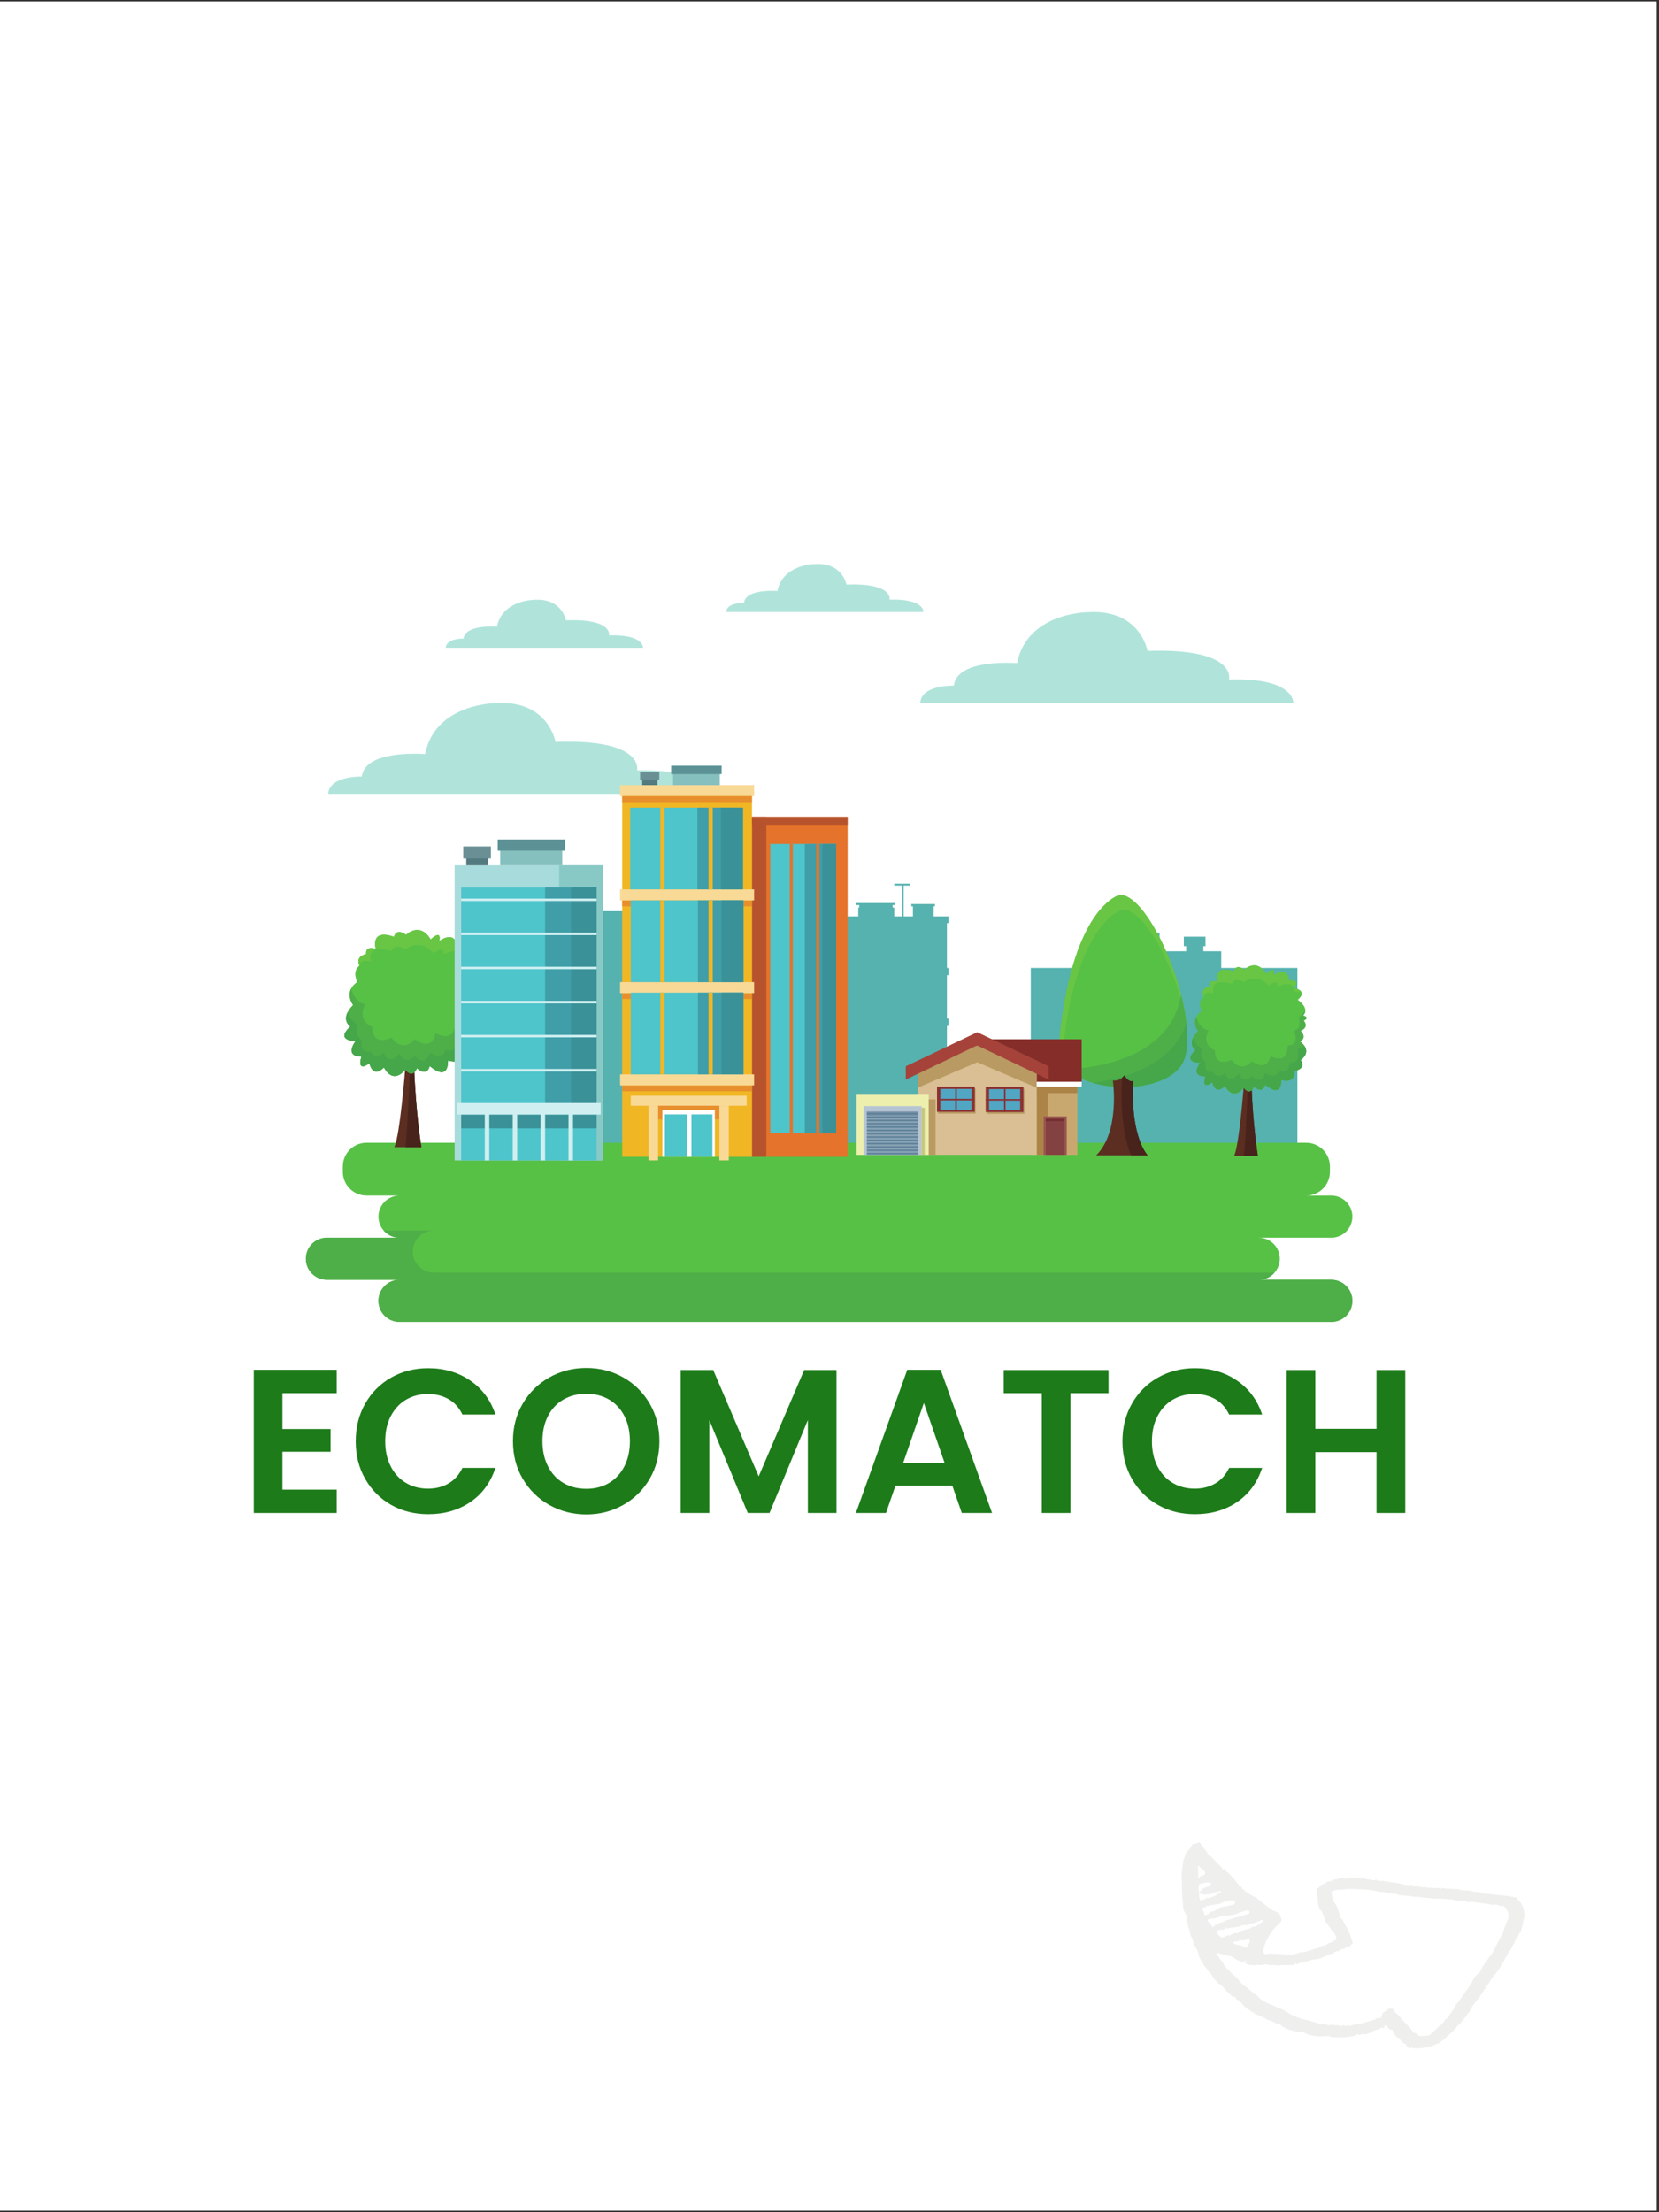 <svg xmlns="http://www.w3.org/2000/svg" xmlns:xlink="http://www.w3.org/1999/xlink" width="450" zoomAndPan="magnify" viewBox="0 0 337.5 450" height="600" preserveAspectRatio="xMidYMid meet" version="1.0"><rect x="0" y="0" width="337.5" height="450" fill="#333333" stroke="none"/><defs><g/><clipPath id="622b7a13fd"><path d="M 0 0.332 L 337 0.332 L 337 449.668 L 0 449.668 Z M 0 0.332 " clip-rule="nonzero"/></clipPath><clipPath id="a3e1eb8eb2"><path d="M 62.148 232 L 275.148 232 L 275.148 268.902 L 62.148 268.902 Z M 62.148 232 " clip-rule="nonzero"/></clipPath><clipPath id="0700307632"><path d="M 62.148 250 L 275.148 250 L 275.148 268.902 L 62.148 268.902 Z M 62.148 250 " clip-rule="nonzero"/></clipPath><clipPath id="b10bf7973f"><path d="M 147 114.402 L 188 114.402 L 188 125 L 147 125 Z M 147 114.402 " clip-rule="nonzero"/></clipPath><clipPath id="25a6c6d162"><path d="M 240.391 374.715 L 310.141 374.715 L 310.141 416.715 L 240.391 416.715 Z M 240.391 374.715 " clip-rule="nonzero"/></clipPath></defs><g clip-path="url(#622b7a13fd)"><path fill="#ffffff" d="M 0 0.332 L 337.5 0.332 L 337.5 450.332 L 0 450.332 Z M 0 0.332 " fill-opacity="1" fill-rule="nonzero"/><path fill="#ffffff" d="M 0 0.332 L 337.5 0.332 L 337.5 450.332 L 0 450.332 Z M 0 0.332 " fill-opacity="1" fill-rule="nonzero"/></g><path fill="#b0e4db" d="M 66.773 161.484 L 142.664 161.484 C 142.664 161.484 143.082 156.297 129.602 156.711 C 129.602 156.711 131.262 150.281 113.012 150.902 C 113.012 150.902 111.562 142.398 100.984 143.02 C 100.984 143.02 88.543 142.988 86.473 153.395 C 86.473 153.395 74.238 152.355 73.613 157.957 C 73.613 157.957 66.98 157.75 66.773 161.484 " fill-opacity="1" fill-rule="nonzero"/><path fill="#55b2af" d="M 122.09 182.953 L 122.492 182.953 L 122.492 181.113 L 111.52 181.113 L 111.52 182.953 L 111.922 182.953 L 111.922 185.348 L 109.949 185.348 L 109.949 184.227 L 110.398 184.227 L 110.398 182.258 L 105.875 182.258 L 105.875 184.227 L 106.367 184.227 L 106.367 185.348 L 104.465 185.348 L 104.465 233.648 L 128.785 233.648 L 128.785 185.348 L 122.09 185.348 L 122.09 182.953 " fill-opacity="1" fill-rule="nonzero"/><path fill="#55b2af" d="M 192.637 209.477 L 192.645 209.477 L 192.645 208.68 L 192.977 208.68 L 192.977 207.195 L 192.637 207.195 L 192.637 198.371 L 192.969 198.371 L 192.969 196.891 L 192.637 196.891 L 192.637 187.777 L 192.969 187.777 L 192.969 186.402 L 189.941 186.402 L 189.941 184.355 L 190.191 184.355 L 190.191 183.895 L 185.395 183.895 L 185.395 184.355 L 185.719 184.355 L 185.719 186.402 L 183.824 186.402 L 183.824 180.137 L 185.066 180.137 L 185.066 179.758 L 181.926 179.758 L 181.926 180.137 L 183.496 180.137 L 183.496 186.402 L 181.926 186.402 L 181.926 184.613 L 181.594 184.613 L 181.594 184.098 L 182.035 184.098 L 182.035 183.691 L 174.145 183.691 L 174.145 184.098 L 174.797 184.098 L 174.797 184.613 L 174.605 184.613 L 174.605 186.402 L 170.195 186.402 L 170.195 187.777 L 170.547 187.777 L 170.547 196.891 L 170.195 196.891 L 170.195 198.371 L 170.547 198.371 L 170.547 207.195 L 170.207 207.195 L 170.207 208.68 L 170.547 208.68 L 170.547 218.152 L 170.215 218.152 L 170.215 219.637 L 170.547 219.637 L 170.547 235.008 L 192.637 235.008 L 192.637 220.434 L 192.656 220.434 L 192.656 219.637 L 192.988 219.637 L 192.988 218.152 L 192.637 218.152 L 192.637 209.477 " fill-opacity="1" fill-rule="nonzero"/><path fill="#55b2af" d="M 250.332 196.895 L 248.445 196.895 L 248.445 193.5 L 244.805 193.5 L 244.805 192.457 L 245.238 192.457 L 245.238 190.535 L 240.832 190.535 L 240.832 192.457 L 241.309 192.457 L 241.309 193.5 L 235.52 193.5 L 235.52 191.559 L 235.898 191.559 L 235.898 189.727 L 225.18 189.727 L 225.18 191.559 L 225.555 191.559 L 225.555 193.5 L 224.262 193.5 L 224.262 196.895 L 209.695 196.895 L 209.695 233.672 L 263.934 233.672 L 263.934 196.895 L 250.332 196.895 " fill-opacity="1" fill-rule="nonzero"/><g clip-path="url(#a3e1eb8eb2)"><path fill="#57c146" d="M 270.836 260.336 L 256.07 260.336 C 258.438 260.336 260.355 258.418 260.355 256.051 C 260.355 253.688 258.438 251.77 256.07 251.77 L 270.836 251.77 C 273.203 251.77 275.121 249.852 275.121 247.484 C 275.121 245.117 273.203 243.199 270.836 243.199 L 265.723 243.199 C 268.395 243.199 270.555 241.035 270.555 238.367 L 270.555 237.289 C 270.555 234.617 268.395 232.453 265.723 232.453 L 74.57 232.453 C 71.902 232.453 69.738 234.617 69.738 237.289 L 69.738 238.367 C 69.738 241.035 71.902 243.199 74.57 243.199 L 81.27 243.199 C 78.902 243.199 76.988 245.117 76.988 247.484 C 76.988 249.852 78.902 251.77 81.27 251.77 L 66.504 251.77 C 64.137 251.77 62.223 253.688 62.223 256.051 C 62.223 258.418 64.137 260.336 66.504 260.336 L 81.27 260.336 C 78.902 260.336 76.988 262.254 76.988 264.621 C 76.988 266.988 78.902 268.906 81.27 268.906 L 270.836 268.906 C 273.203 268.906 275.121 266.988 275.121 264.621 C 275.121 262.254 273.203 260.336 270.836 260.336 " fill-opacity="1" fill-rule="nonzero"/></g><g clip-path="url(#0700307632)"><path fill="#4eae48" d="M 270.836 260.336 L 256.07 260.336 C 257.352 260.336 258.496 259.773 259.281 258.879 L 88.25 258.879 C 85.883 258.879 83.969 256.961 83.969 254.598 C 83.969 252.23 85.883 250.312 88.25 250.312 L 78.059 250.312 C 78.844 251.203 79.988 251.77 81.27 251.77 L 66.504 251.77 C 64.137 251.77 62.223 253.688 62.223 256.051 C 62.223 258.418 64.137 260.336 66.504 260.336 L 81.27 260.336 C 78.902 260.336 76.988 262.254 76.988 264.621 C 76.988 266.988 78.902 268.906 81.27 268.906 L 270.836 268.906 C 273.203 268.906 275.121 266.988 275.121 264.621 C 275.121 262.254 273.203 260.336 270.836 260.336 " fill-opacity="1" fill-rule="nonzero"/></g><path fill="#57c146" d="M 227.703 182.062 C 227.703 182.062 217.785 184.535 215.371 213.152 C 214.566 222.676 238.871 224.211 241.152 214.777 C 243.625 204.551 233.652 181.449 227.703 182.062 " fill-opacity="1" fill-rule="nonzero"/><path fill="#69c644" d="M 228.301 185.039 C 232.496 184.605 238.691 195.969 241.113 206.289 C 239.324 195.316 232.309 181.586 227.703 182.062 C 227.703 182.062 217.785 184.535 215.371 213.152 C 215.281 214.215 215.504 215.176 215.973 216.035 C 218.402 187.508 228.301 185.039 228.301 185.039 " fill-opacity="1" fill-rule="nonzero"/><path fill="#4eae48" d="M 217.133 217.531 C 222.668 222.871 239.285 222.496 241.152 214.777 C 241.934 211.539 241.473 207.012 240.281 202.355 C 238.219 214.961 223.703 217.18 217.133 217.531 " fill-opacity="1" fill-rule="nonzero"/><path fill="#45a64a" d="M 241.371 208.188 C 238.387 216.695 228.949 219.426 222.391 220.289 C 229.527 222.312 239.715 220.723 241.152 214.777 C 241.598 212.93 241.637 210.66 241.371 208.188 " fill-opacity="1" fill-rule="nonzero"/><path fill="#5b2e21" d="M 226.398 219.805 C 226.398 219.805 227.91 230.219 223.004 235.004 L 233.488 235.004 C 233.488 235.004 229.969 231.605 230.492 219.844 C 230.492 219.844 229.77 220.406 228.715 218.75 C 228.715 218.75 228.066 219.922 226.398 219.805 " fill-opacity="1" fill-rule="nonzero"/><path fill="#48231b" d="M 230.492 219.844 C 230.492 219.844 229.77 220.406 228.715 218.75 C 228.715 218.75 228.582 218.992 228.281 219.246 C 228.07 222.754 227.961 230.02 230.09 235.004 L 233.488 235.004 C 233.488 235.004 229.969 231.605 230.492 219.844 " fill-opacity="1" fill-rule="nonzero"/><path fill="#5b2e21" d="M 253.035 220.801 C 253.035 220.801 252.066 233.23 251.055 235.121 L 255.895 235.121 C 255.895 235.121 254.887 228.926 254.602 220.691 L 253.035 220.801 " fill-opacity="1" fill-rule="nonzero"/><path fill="#48231b" d="M 253.062 235.121 L 255.895 235.121 C 255.895 235.121 254.887 228.926 254.602 220.691 L 253.883 220.742 C 253.742 224.102 253.387 232.152 253.062 235.121 " fill-opacity="1" fill-rule="nonzero"/><path fill="#57c146" d="M 247.758 199.738 C 247.758 199.738 246.66 196.086 251.012 197.582 C 251.012 197.582 251.32 195.91 253.168 197.23 C 253.168 197.23 255.586 194.812 257.566 198.066 C 257.566 198.066 259.5 196.102 259.105 198.34 C 259.105 198.34 261.961 196.176 262.27 199.473 C 262.27 199.473 264.777 199.078 263.238 200.969 C 263.238 200.969 266.23 201.453 264.031 203.391 C 264.031 203.391 266.582 205.105 265.086 206.559 C 265.086 206.559 266.625 206.91 265.219 207.613 C 265.219 207.613 266.449 208.891 264.605 209.684 C 264.605 209.684 266.008 211.047 264.473 211.836 C 264.473 211.836 267.199 213.688 264.605 215.625 C 264.605 215.625 265.879 217.383 263.328 217.867 C 263.328 217.867 263.68 220.508 260.645 219.672 C 260.645 219.672 260.906 223.586 257.387 220.637 C 257.387 220.637 256.992 222.664 255.102 221.035 C 255.102 221.035 254.398 223.016 253.035 221.254 C 253.035 221.254 251.012 224.113 249.211 220.902 C 249.211 220.902 247.363 222.969 246.617 220.152 C 246.617 220.152 244.328 221.957 245.207 218.965 C 245.207 218.965 242.086 219.141 244.152 216.195 C 244.152 216.195 240.371 216.195 243.227 213.598 C 243.227 213.598 241.203 212.324 243.715 209.77 C 243.715 209.77 241.91 207.438 244.461 205.633 C 244.461 205.633 243.449 203.785 244.855 202.73 C 244.855 202.73 243.93 201.191 246.043 200.66 C 246.043 200.66 245.734 199.125 247.758 199.738 " fill-opacity="1" fill-rule="nonzero"/><path fill="#69c644" d="M 245.602 220.027 C 245.602 220.027 245.348 220.18 245.027 220.312 C 245.121 220.77 245.496 220.746 245.859 220.602 C 245.766 220.441 245.68 220.254 245.602 220.027 " fill-opacity="1" fill-rule="nonzero"/><path fill="#69c644" d="M 265.414 205.227 C 265.414 205.227 265.457 205.25 265.531 205.293 L 265.5 205.168 L 265.414 205.227 " fill-opacity="1" fill-rule="nonzero"/><path fill="#69c644" d="M 248.551 220.684 C 248.551 220.684 247.902 221.25 247.18 221.324 C 247.781 221.953 248.543 221.484 248.941 221.156 C 248.809 221.02 248.684 220.863 248.551 220.684 " fill-opacity="1" fill-rule="nonzero"/><path fill="#69c644" d="M 244.68 202.879 C 244.766 202.859 244.855 202.84 244.949 202.82 C 244.949 202.82 244.602 201.461 246.902 202.004 C 246.902 202.004 245.648 198.781 250.602 200.102 C 250.602 200.102 250.953 198.625 253.055 199.789 C 253.055 199.789 255.809 197.652 258.059 200.527 C 258.059 200.527 260.258 198.793 259.809 200.77 C 259.809 200.77 263.062 198.859 263.414 201.77 C 263.414 201.77 264.309 201.664 264.785 201.859 C 264.512 201.176 263.238 200.969 263.238 200.969 C 264.777 199.078 262.27 199.473 262.27 199.473 C 261.961 196.176 259.105 198.34 259.105 198.34 C 259.5 196.102 257.566 198.066 257.566 198.066 C 255.586 194.812 253.168 197.23 253.168 197.23 C 251.32 195.91 251.012 197.582 251.012 197.582 C 246.66 196.086 247.758 199.738 247.758 199.738 C 245.734 199.125 246.043 200.66 246.043 200.66 C 243.93 201.191 244.855 202.73 244.855 202.73 C 244.793 202.777 244.73 202.828 244.68 202.879 " fill-opacity="1" fill-rule="nonzero"/><path fill="#69c644" d="M 255.258 220.801 C 255.258 220.801 255.211 220.906 255.113 221.043 C 256.188 221.965 256.781 221.699 257.086 221.305 C 256.691 221.434 256.105 221.367 255.258 220.801 " fill-opacity="1" fill-rule="nonzero"/><path fill="#69c644" d="M 252.906 220.996 C 252.906 220.996 251.504 222.531 249.914 221.863 C 251.5 223.422 253.035 221.254 253.035 221.254 C 254.273 222.848 254.965 221.375 255.082 221.082 C 254.77 221.504 254.039 222.133 252.906 220.996 " fill-opacity="1" fill-rule="nonzero"/><path fill="#69c644" d="M 261.559 219.598 C 261.559 219.598 261.57 219.688 261.562 219.832 C 261.898 219.848 262.168 219.805 262.387 219.727 C 262.141 219.703 261.867 219.664 261.559 219.598 " fill-opacity="1" fill-rule="nonzero"/><path fill="#69c644" d="M 257.859 220.453 C 257.859 220.453 257.809 220.648 257.664 220.859 C 259.078 221.961 259.824 221.871 260.219 221.422 C 259.676 221.406 258.918 221.141 257.859 220.453 " fill-opacity="1" fill-rule="nonzero"/><path fill="#4eae48" d="M 257.387 220.637 C 260.906 223.586 260.645 219.672 260.645 219.672 C 263.68 220.508 263.328 217.867 263.328 217.867 C 265.879 217.383 264.605 215.625 264.605 215.625 C 267.199 213.688 264.473 211.836 264.473 211.836 C 266.008 211.047 264.605 209.684 264.605 209.684 C 266.449 208.891 265.219 207.613 265.219 207.613 C 266.625 206.91 265.086 206.559 265.086 206.559 C 265.41 206.246 265.543 205.922 265.555 205.602 C 264.953 206.531 264.207 206.918 264.207 206.918 C 264.91 209.602 263.238 209.602 263.238 209.602 C 264.473 212.988 261.977 212.637 261.977 212.637 C 261.941 216.906 258.445 214.793 258.445 214.793 C 257.656 218.312 254.719 215.852 254.719 215.852 C 252.359 218.445 250.57 215.586 250.57 215.586 C 246.879 217.215 247.18 213.695 247.18 213.695 C 244.23 212.418 245.859 209.602 245.859 209.602 C 244.305 209.32 243.645 207.844 243.367 206.816 C 242.59 208.32 243.715 209.77 243.715 209.77 C 241.203 212.324 243.227 213.598 243.227 213.598 C 240.371 216.195 244.152 216.195 244.152 216.195 C 242.086 219.141 245.207 218.965 245.207 218.965 C 244.328 221.957 246.617 220.152 246.617 220.152 C 247.363 222.969 249.211 220.902 249.211 220.902 C 251.012 224.113 253.035 221.254 253.035 221.254 C 254.398 223.016 255.102 221.035 255.102 221.035 C 256.992 222.664 257.387 220.637 257.387 220.637 " fill-opacity="1" fill-rule="nonzero"/><path fill="#45a64a" d="M 264.031 213.344 C 264.695 216.699 262.387 216.16 262.387 216.16 C 262.285 218.711 260.219 217.742 260.219 217.742 C 259.66 219.77 257.387 218.312 257.387 218.312 C 256.59 221.035 254.719 218.887 254.719 218.887 C 252.801 220.648 251.98 218.445 251.98 218.445 C 250.047 220.824 249.168 218.312 249.168 218.312 C 247.672 219.723 246.789 218.051 246.789 218.051 C 244.723 218.535 245.254 215.98 245.254 215.98 C 243.668 214.969 244.656 213.344 244.656 213.344 C 243.516 212.77 242.988 211.867 242.758 211.027 C 241.871 212.742 243.227 213.598 243.227 213.598 C 240.371 216.195 244.152 216.195 244.152 216.195 C 242.086 219.141 245.207 218.965 245.207 218.965 C 244.328 221.957 246.617 220.152 246.617 220.152 C 247.363 222.969 249.211 220.902 249.211 220.902 C 251.012 224.113 253.035 221.254 253.035 221.254 C 254.398 223.016 255.102 221.035 255.102 221.035 C 256.992 222.664 257.387 220.637 257.387 220.637 C 260.906 223.586 260.645 219.672 260.645 219.672 C 263.68 220.508 263.328 217.867 263.328 217.867 C 265.879 217.383 264.605 215.625 264.605 215.625 C 266.086 214.516 265.828 213.438 265.336 212.715 C 264.926 213.598 264.031 213.344 264.031 213.344 " fill-opacity="1" fill-rule="nonzero"/><path fill="#5b2e21" d="M 82.461 217.023 C 82.461 217.023 81.355 231.195 80.203 233.352 L 85.719 233.352 C 85.719 233.352 84.57 226.285 84.242 216.902 L 82.461 217.023 " fill-opacity="1" fill-rule="nonzero"/><path fill="#48231b" d="M 82.492 233.352 L 85.719 233.352 C 85.719 233.352 84.57 226.285 84.242 216.902 L 83.422 216.957 C 83.266 220.789 82.863 229.965 82.492 233.352 " fill-opacity="1" fill-rule="nonzero"/><path fill="#57c146" d="M 76.441 193.008 C 76.441 193.008 75.188 188.844 80.152 190.551 C 80.152 190.551 80.504 188.645 82.609 190.148 C 82.609 190.148 85.367 187.391 87.621 191.102 C 87.621 191.102 89.828 188.863 89.379 191.41 C 89.379 191.41 92.637 188.945 92.988 192.707 C 92.988 192.707 95.848 192.258 94.09 194.414 C 94.09 194.414 97.504 194.965 94.996 197.172 C 94.996 197.172 97.902 199.129 96.199 200.785 C 96.199 200.785 97.953 201.188 96.348 201.988 C 96.348 201.988 97.75 203.445 95.645 204.348 C 95.645 204.348 97.25 205.902 95.496 206.805 C 95.496 206.805 98.602 208.914 95.645 211.121 C 95.645 211.121 97.098 213.125 94.191 213.68 C 94.191 213.68 94.594 216.688 91.133 215.734 C 91.133 215.734 91.434 220.199 87.422 216.84 C 87.422 216.84 86.973 219.145 84.816 217.289 C 84.816 217.289 84.012 219.547 82.461 217.539 C 82.461 217.539 80.152 220.801 78.098 217.137 C 78.098 217.137 75.992 219.496 75.141 216.285 C 75.141 216.285 72.531 218.344 73.531 214.93 C 73.531 214.93 69.973 215.133 72.332 211.77 C 72.332 211.77 68.02 211.77 71.277 208.812 C 71.277 208.812 68.969 207.355 71.828 204.445 C 71.828 204.445 69.773 201.789 72.68 199.73 C 72.68 199.73 71.527 197.625 73.133 196.422 C 73.133 196.422 72.078 194.664 74.488 194.062 C 74.488 194.062 74.137 192.309 76.441 193.008 " fill-opacity="1" fill-rule="nonzero"/><path fill="#69c644" d="M 73.98 216.141 C 73.98 216.141 73.691 216.316 73.328 216.465 C 73.438 216.988 73.867 216.961 74.277 216.793 C 74.172 216.613 74.07 216.395 73.98 216.141 " fill-opacity="1" fill-rule="nonzero"/><path fill="#69c644" d="M 96.57 199.27 C 96.57 199.27 96.621 199.293 96.703 199.34 L 96.668 199.199 L 96.57 199.27 " fill-opacity="1" fill-rule="nonzero"/><path fill="#69c644" d="M 77.348 216.891 C 77.348 216.891 76.605 217.531 75.781 217.617 C 76.469 218.336 77.336 217.805 77.789 217.43 C 77.641 217.273 77.492 217.094 77.348 216.891 " fill-opacity="1" fill-rule="nonzero"/><path fill="#69c644" d="M 72.93 196.59 C 73.027 196.566 73.129 196.543 73.238 196.52 C 73.238 196.52 72.84 194.973 75.465 195.59 C 75.465 195.59 74.039 191.918 79.688 193.422 C 79.688 193.422 80.086 191.742 82.48 193.07 C 82.48 193.07 85.617 190.633 88.184 193.91 C 88.184 193.91 90.695 191.934 90.184 194.184 C 90.184 194.184 93.891 192.004 94.289 195.328 C 94.289 195.328 95.309 195.199 95.855 195.426 C 95.547 194.648 94.09 194.414 94.09 194.414 C 95.848 192.258 92.988 192.707 92.988 192.707 C 92.637 188.945 89.379 191.41 89.379 191.41 C 89.828 188.863 87.621 191.102 87.621 191.102 C 85.367 187.391 82.609 190.148 82.609 190.148 C 80.504 188.645 80.152 190.551 80.152 190.551 C 75.188 188.844 76.441 193.008 76.441 193.008 C 74.137 192.309 74.488 194.062 74.488 194.062 C 72.078 194.664 73.133 196.422 73.133 196.422 C 73.059 196.477 72.992 196.535 72.93 196.59 " fill-opacity="1" fill-rule="nonzero"/><path fill="#69c644" d="M 84.992 217.023 C 84.992 217.023 84.938 217.145 84.828 217.301 C 86.055 218.352 86.727 218.051 87.078 217.598 C 86.625 217.746 85.961 217.672 84.992 217.023 " fill-opacity="1" fill-rule="nonzero"/><path fill="#69c644" d="M 82.309 217.246 C 82.309 217.246 80.715 218.996 78.898 218.23 C 80.711 220.012 82.461 217.539 82.461 217.539 C 83.867 219.359 84.656 217.676 84.793 217.344 C 84.438 217.824 83.602 218.539 82.309 217.246 " fill-opacity="1" fill-rule="nonzero"/><path fill="#69c644" d="M 92.18 215.652 C 92.18 215.652 92.188 215.754 92.184 215.918 C 92.562 215.938 92.871 215.887 93.121 215.797 C 92.84 215.773 92.527 215.727 92.18 215.652 " fill-opacity="1" fill-rule="nonzero"/><path fill="#69c644" d="M 87.957 216.625 C 87.957 216.625 87.898 216.852 87.734 217.09 C 89.348 218.348 90.199 218.246 90.648 217.73 C 90.031 217.711 89.168 217.41 87.957 216.625 " fill-opacity="1" fill-rule="nonzero"/><path fill="#4eae48" d="M 87.422 216.84 C 91.434 220.199 91.133 215.734 91.133 215.734 C 94.594 216.688 94.191 213.68 94.191 213.68 C 97.098 213.125 95.645 211.121 95.645 211.121 C 98.602 208.914 95.496 206.805 95.496 206.805 C 97.25 205.902 95.645 204.348 95.645 204.348 C 97.75 203.445 96.348 201.988 96.348 201.988 C 97.953 201.188 96.199 200.785 96.199 200.785 C 96.562 200.43 96.719 200.059 96.73 199.695 C 96.047 200.754 95.195 201.195 95.195 201.195 C 95.996 204.258 94.09 204.258 94.09 204.258 C 95.496 208.117 92.652 207.715 92.652 207.715 C 92.613 212.582 88.625 210.176 88.625 210.176 C 87.723 214.188 84.379 211.379 84.379 211.379 C 81.688 214.34 79.652 211.078 79.652 211.078 C 75.438 212.934 75.781 208.922 75.781 208.922 C 72.418 207.465 74.277 204.258 74.277 204.258 C 72.504 203.934 71.75 202.246 71.438 201.082 C 70.551 202.793 71.828 204.445 71.828 204.445 C 68.969 207.355 71.277 208.812 71.277 208.812 C 68.02 211.77 72.332 211.77 72.332 211.77 C 69.973 215.133 73.531 214.93 73.531 214.93 C 72.531 218.344 75.141 216.285 75.141 216.285 C 75.992 219.496 78.098 217.137 78.098 217.137 C 80.152 220.801 82.461 217.539 82.461 217.539 C 84.012 219.547 84.816 217.289 84.816 217.289 C 86.973 219.145 87.422 216.84 87.422 216.84 " fill-opacity="1" fill-rule="nonzero"/><path fill="#45a64a" d="M 94.996 208.52 C 95.75 212.344 93.121 211.73 93.121 211.73 C 93.004 214.641 90.648 213.535 90.648 213.535 C 90.012 215.844 87.422 214.188 87.422 214.188 C 86.512 217.289 84.379 214.84 84.379 214.84 C 82.188 216.848 81.254 214.34 81.254 214.34 C 79.047 217.047 78.047 214.188 78.047 214.188 C 76.34 215.793 75.34 213.887 75.34 213.887 C 72.984 214.441 73.586 211.527 73.586 211.527 C 71.777 210.375 72.902 208.52 72.902 208.52 C 71.602 207.871 71.004 206.836 70.742 205.879 C 69.73 207.832 71.277 208.812 71.277 208.812 C 68.02 211.77 72.332 211.77 72.332 211.77 C 69.973 215.133 73.531 214.93 73.531 214.93 C 72.531 218.344 75.141 216.285 75.141 216.285 C 75.992 219.496 78.098 217.137 78.098 217.137 C 80.152 220.801 82.461 217.539 82.461 217.539 C 84.012 219.547 84.816 217.289 84.816 217.289 C 86.973 219.145 87.422 216.84 87.422 216.84 C 91.434 220.199 91.133 215.734 91.133 215.734 C 94.594 216.688 94.191 213.68 94.191 213.68 C 97.098 213.125 95.645 211.121 95.645 211.121 C 97.34 209.855 97.043 208.625 96.484 207.805 C 96.012 208.812 94.996 208.52 94.996 208.52 " fill-opacity="1" fill-rule="nonzero"/><path fill="#b0e4db" d="M 187.207 142.988 L 263.102 142.988 C 263.102 142.988 263.516 137.801 250.039 138.215 C 250.039 138.215 251.699 131.785 233.449 132.406 C 233.449 132.406 231.996 123.902 221.422 124.523 C 221.422 124.523 208.98 124.488 206.906 134.895 C 206.906 134.895 194.672 133.859 194.051 139.461 C 194.051 139.461 187.414 139.254 187.207 142.988 " fill-opacity="1" fill-rule="nonzero"/><g clip-path="url(#b10bf7973f)"><path fill="#b0e4db" d="M 147.734 124.488 L 187.867 124.488 C 187.867 124.488 188.086 121.75 180.961 121.969 C 180.961 121.969 181.836 118.566 172.188 118.895 C 172.188 118.895 171.418 114.398 165.828 114.727 C 165.828 114.727 159.246 114.711 158.152 120.211 C 158.152 120.211 151.68 119.664 151.355 122.625 C 151.355 122.625 147.844 122.516 147.734 124.488 " fill-opacity="1" fill-rule="nonzero"/></g><path fill="#b0e4db" d="M 90.676 131.766 L 130.809 131.766 C 130.809 131.766 131.027 129.023 123.902 129.242 C 123.902 129.242 124.777 125.84 115.129 126.172 C 115.129 126.172 114.359 121.672 108.77 122 C 108.77 122 102.191 121.984 101.094 127.484 C 101.094 127.484 94.625 126.938 94.297 129.898 C 94.297 129.898 90.785 129.789 90.676 131.766 " fill-opacity="1" fill-rule="nonzero"/><path fill="#a8dbdb" d="M 92.488 176.016 L 92.488 236.043 L 122.707 236.043 L 122.707 176.016 L 92.488 176.016 " fill-opacity="1" fill-rule="nonzero"/><path fill="#88c9c6" d="M 113.75 176.016 L 113.75 236.043 L 122.707 236.043 L 122.707 176.016 L 113.75 176.016 " fill-opacity="1" fill-rule="nonzero"/><path fill="#4ec4cb" d="M 121.375 236.043 L 93.824 236.043 L 93.824 180.527 L 121.375 180.527 L 121.375 236.043 " fill-opacity="1" fill-rule="nonzero"/><path fill="#3a9197" d="M 121.375 229.531 L 93.824 229.531 L 93.824 226.719 L 121.375 226.719 L 121.375 229.531 " fill-opacity="1" fill-rule="nonzero"/><path fill="#3f9ea8" d="M 121.375 224.379 L 110.895 224.379 L 110.895 180.527 L 121.375 180.527 L 121.375 224.379 " fill-opacity="1" fill-rule="nonzero"/><path fill="#3a9197" d="M 116.195 180.527 L 116.195 224.379 L 121.375 224.379 L 121.375 180.527 L 116.195 180.527 " fill-opacity="1" fill-rule="nonzero"/><path fill="#cfeff1" d="M 122.207 226.719 L 92.988 226.719 L 92.988 224.379 L 122.207 224.379 L 122.207 226.719 " fill-opacity="1" fill-rule="nonzero"/><path fill="#cfeff1" d="M 99.539 236.043 L 98.621 236.043 L 98.621 226.051 L 99.539 226.051 L 99.539 236.043 " fill-opacity="1" fill-rule="nonzero"/><path fill="#cfeff1" d="M 105.219 236.043 L 104.301 236.043 L 104.301 226.051 L 105.219 226.051 L 105.219 236.043 " fill-opacity="1" fill-rule="nonzero"/><path fill="#cfeff1" d="M 110.895 236.043 L 109.977 236.043 L 109.977 226.051 L 110.895 226.051 L 110.895 236.043 " fill-opacity="1" fill-rule="nonzero"/><path fill="#cfeff1" d="M 116.57 236.043 L 115.652 236.043 L 115.652 226.051 L 116.57 226.051 L 116.57 236.043 " fill-opacity="1" fill-rule="nonzero"/><path fill="#cfeff1" d="M 121.375 217.949 L 93.824 217.949 L 93.824 217.445 L 121.375 217.445 L 121.375 217.949 " fill-opacity="1" fill-rule="nonzero"/><path fill="#cfeff1" d="M 121.375 211.016 L 93.824 211.016 L 93.824 210.512 L 121.375 210.512 L 121.375 211.016 " fill-opacity="1" fill-rule="nonzero"/><path fill="#cfeff1" d="M 121.375 204.121 L 93.824 204.121 L 93.824 203.594 L 121.375 203.594 L 121.375 204.121 " fill-opacity="1" fill-rule="nonzero"/><path fill="#cfeff1" d="M 121.375 197.152 L 93.824 197.152 L 93.824 196.648 L 121.375 196.648 L 121.375 197.152 " fill-opacity="1" fill-rule="nonzero"/><path fill="#cfeff1" d="M 121.375 190.219 L 93.824 190.219 L 93.824 189.715 L 121.375 189.715 L 121.375 190.219 " fill-opacity="1" fill-rule="nonzero"/><path fill="#cfeff1" d="M 121.375 183.285 L 93.824 183.285 L 93.824 182.781 L 121.375 182.781 L 121.375 183.285 " fill-opacity="1" fill-rule="nonzero"/><path fill="#537a7e" d="M 99.305 176.016 L 94.852 176.016 L 94.852 173.234 L 99.305 173.234 L 99.305 176.016 " fill-opacity="1" fill-rule="nonzero"/><path fill="#6a9095" d="M 99.863 174.625 L 94.242 174.625 L 94.242 172.176 L 99.863 172.176 L 99.863 174.625 " fill-opacity="1" fill-rule="nonzero"/><path fill="#85c0bf" d="M 114.387 176.016 L 101.754 176.016 L 101.754 171.422 L 114.387 171.422 L 114.387 176.016 " fill-opacity="1" fill-rule="nonzero"/><path fill="#5c9296" d="M 114.887 173.039 L 101.254 173.039 L 101.254 170.758 L 114.887 170.758 L 114.887 173.039 " fill-opacity="1" fill-rule="nonzero"/><path fill="#852e29" d="M 198.484 211.398 L 220.055 211.398 L 220.055 220.047 L 198.484 220.047 L 198.484 211.398 " fill-opacity="1" fill-rule="nonzero"/><path fill="#c9a870" d="M 219.176 234.922 L 210.145 234.922 L 210.145 220.488 L 219.176 220.488 L 219.176 234.922 " fill-opacity="1" fill-rule="nonzero"/><path fill="#ac8448" d="M 213.145 234.918 L 210.902 234.918 L 210.902 221.059 L 213.145 221.059 L 213.145 234.918 " fill-opacity="1" fill-rule="nonzero"/><path fill="#ac8448" d="M 219.176 222.359 L 210.902 222.359 L 210.902 221.059 L 219.176 221.059 L 219.176 222.359 " fill-opacity="1" fill-rule="nonzero"/><path fill="#d9bf93" d="M 210.902 234.922 L 186.703 234.922 L 186.703 218.395 L 198.801 212.664 L 210.902 218.395 L 210.902 234.922 " fill-opacity="1" fill-rule="nonzero"/><path fill="#b99a62" d="M 210.902 221.258 L 210.902 218.395 L 198.801 212.664 L 186.703 218.395 L 186.703 221.258 L 198.801 216.078 L 210.902 221.258 " fill-opacity="1" fill-rule="nonzero"/><path fill="#edefad" d="M 174.242 234.922 L 188.945 234.922 L 188.945 222.691 L 174.242 222.691 Z M 174.242 234.922 " fill-opacity="1" fill-rule="nonzero"/><path fill="#a5433a" d="M 198.801 209.965 L 184.262 216.906 L 184.262 219.605 L 198.801 212.664 L 213.336 219.605 L 213.336 216.906 L 198.801 209.965 " fill-opacity="1" fill-rule="nonzero"/><path fill="#b6c4d4" d="M 175.699 234.922 L 187.484 234.922 L 187.484 225.004 L 175.699 225.004 Z M 175.699 234.922 " fill-opacity="1" fill-rule="nonzero"/><path fill="#88a3b5" d="M 176.352 234.922 L 186.832 234.922 L 186.832 226.105 L 176.352 226.105 Z M 176.352 234.922 " fill-opacity="1" fill-rule="nonzero"/><path fill="#7691a4" d="M 176.352 226.934 L 186.832 226.934 L 186.832 226.105 L 176.352 226.105 Z M 176.352 226.934 " fill-opacity="1" fill-rule="nonzero"/><path fill="#5d8099" d="M 186.832 226.711 L 176.352 226.711 L 176.352 226.418 L 186.832 226.418 L 186.832 226.711 " fill-opacity="1" fill-rule="nonzero"/><path fill="#5d8099" d="M 186.832 227.387 L 176.352 227.387 L 176.352 227.094 L 186.832 227.094 L 186.832 227.387 " fill-opacity="1" fill-rule="nonzero"/><path fill="#5d8099" d="M 186.832 228.062 L 176.352 228.062 L 176.352 227.77 L 186.832 227.77 L 186.832 228.062 " fill-opacity="1" fill-rule="nonzero"/><path fill="#5d8099" d="M 186.832 228.738 L 176.352 228.738 L 176.352 228.445 L 186.832 228.445 L 186.832 228.738 " fill-opacity="1" fill-rule="nonzero"/><path fill="#5d8099" d="M 186.832 229.414 L 176.352 229.414 L 176.352 229.117 L 186.832 229.117 L 186.832 229.414 " fill-opacity="1" fill-rule="nonzero"/><path fill="#5d8099" d="M 186.832 230.086 L 176.352 230.086 L 176.352 229.793 L 186.832 229.793 L 186.832 230.086 " fill-opacity="1" fill-rule="nonzero"/><path fill="#5d8099" d="M 186.832 230.762 L 176.352 230.762 L 176.352 230.469 L 186.832 230.469 L 186.832 230.762 " fill-opacity="1" fill-rule="nonzero"/><path fill="#5d8099" d="M 186.832 231.438 L 176.352 231.438 L 176.352 231.145 L 186.832 231.145 L 186.832 231.438 " fill-opacity="1" fill-rule="nonzero"/><path fill="#5d8099" d="M 186.832 232.109 L 176.352 232.109 L 176.352 231.816 L 186.832 231.816 L 186.832 232.109 " fill-opacity="1" fill-rule="nonzero"/><path fill="#5d8099" d="M 186.832 232.785 L 176.352 232.785 L 176.352 232.492 L 186.832 232.492 L 186.832 232.785 " fill-opacity="1" fill-rule="nonzero"/><path fill="#5d8099" d="M 186.832 233.461 L 176.352 233.461 L 176.352 233.168 L 186.832 233.168 L 186.832 233.461 " fill-opacity="1" fill-rule="nonzero"/><path fill="#5d8099" d="M 186.832 234.137 L 176.352 234.137 L 176.352 233.844 L 186.832 233.844 L 186.832 234.137 " fill-opacity="1" fill-rule="nonzero"/><path fill="#5d8099" d="M 186.832 234.812 L 176.352 234.812 L 176.352 234.52 L 186.832 234.52 L 186.832 234.812 " fill-opacity="1" fill-rule="nonzero"/><path fill="#c6c77e" d="M 188.117 234.922 L 187.484 234.922 L 187.484 225.336 L 188.117 225.336 L 188.117 234.922 " fill-opacity="1" fill-rule="nonzero"/><path fill="#b99a62" d="M 198.484 226.523 L 190.812 226.523 L 190.812 221.418 L 198.484 221.418 L 198.484 226.523 " fill-opacity="1" fill-rule="nonzero"/><path fill="#8b3133" d="M 198.293 226.164 L 190.621 226.164 L 190.621 221.059 L 198.293 221.059 L 198.293 226.164 " fill-opacity="1" fill-rule="nonzero"/><path fill="#50a6c3" d="M 197.625 225.723 L 191.293 225.723 L 191.293 221.508 L 197.625 221.508 L 197.625 225.723 " fill-opacity="1" fill-rule="nonzero"/><path fill="#8b3133" d="M 194.648 226.164 L 194.336 226.164 L 194.336 221.188 L 194.648 221.188 L 194.648 226.164 " fill-opacity="1" fill-rule="nonzero"/><path fill="#8b3133" d="M 198.293 223.523 L 198.293 223.836 L 190.621 223.836 L 190.621 223.523 L 198.293 223.523 " fill-opacity="1" fill-rule="nonzero"/><path fill="#b99a62" d="M 208.395 226.566 L 200.723 226.566 L 200.723 221.461 L 208.395 221.461 L 208.395 226.566 " fill-opacity="1" fill-rule="nonzero"/><path fill="#8b3133" d="M 208.207 226.207 L 200.531 226.207 L 200.531 221.105 L 208.207 221.105 L 208.207 226.207 " fill-opacity="1" fill-rule="nonzero"/><path fill="#50a6c3" d="M 207.535 225.762 L 201.203 225.762 L 201.203 221.551 L 207.535 221.551 L 207.535 225.762 " fill-opacity="1" fill-rule="nonzero"/><path fill="#8b3133" d="M 204.559 226.207 L 204.246 226.207 L 204.246 221.23 L 204.559 221.23 L 204.559 226.207 " fill-opacity="1" fill-rule="nonzero"/><path fill="#8b3133" d="M 208.207 223.562 L 208.207 223.879 L 200.531 223.879 L 200.531 223.562 L 208.207 223.562 " fill-opacity="1" fill-rule="nonzero"/><path fill="#ffffff" d="M 220.055 221.059 L 210.902 221.059 L 210.902 220.047 L 220.055 220.047 L 220.055 221.059 " fill-opacity="1" fill-rule="nonzero"/><path fill="#99554e" d="M 217.008 234.918 L 212.312 234.918 L 212.312 227.094 L 217.008 227.094 L 217.008 234.918 " fill-opacity="1" fill-rule="nonzero"/><path fill="#844141" d="M 216.57 234.918 L 212.75 234.918 L 212.75 227.57 L 216.57 227.57 L 216.57 234.918 " fill-opacity="1" fill-rule="nonzero"/><path fill="#742e31" d="M 216.57 228.059 L 216.57 227.57 L 212.75 227.57 L 212.75 228.059 L 216.57 228.059 " fill-opacity="1" fill-rule="nonzero"/><path fill="#b99a62" d="M 190.32 234.922 L 188.945 234.922 L 188.945 223.633 L 190.32 223.633 L 190.32 234.922 " fill-opacity="1" fill-rule="nonzero"/><path fill="#537a7e" d="M 133.742 159.707 L 130.645 159.707 L 130.645 157.773 L 133.742 157.773 L 133.742 159.707 " fill-opacity="1" fill-rule="nonzero"/><path fill="#6a9095" d="M 134.129 158.742 L 130.219 158.742 L 130.219 157.035 L 134.129 157.035 L 134.129 158.742 " fill-opacity="1" fill-rule="nonzero"/><path fill="#85c0bf" d="M 146.426 159.707 L 136.918 159.707 L 136.918 156.25 L 146.426 156.25 L 146.426 159.707 " fill-opacity="1" fill-rule="nonzero"/><path fill="#5c9296" d="M 146.805 157.465 L 136.543 157.465 L 136.543 155.75 L 146.805 155.75 L 146.805 157.465 " fill-opacity="1" fill-rule="nonzero"/><path fill="#e5732b" d="M 172.438 235.316 L 148.898 235.316 L 148.898 166.16 L 172.438 166.16 L 172.438 235.316 " fill-opacity="1" fill-rule="nonzero"/><path fill="#b6532c" d="M 155.898 235.316 L 152.98 235.316 L 152.98 166.16 L 155.898 166.16 L 155.898 235.316 " fill-opacity="1" fill-rule="nonzero"/><path fill="#f1b624" d="M 152.98 235.316 L 126.578 235.316 L 126.578 160.457 L 152.98 160.457 L 152.98 235.316 " fill-opacity="1" fill-rule="nonzero"/><path fill="#e78f2c" d="M 147.305 227.688 L 132.918 227.688 L 132.918 223.898 L 147.305 223.898 L 147.305 227.688 " fill-opacity="1" fill-rule="nonzero"/><path fill="#e78f2c" d="M 126.578 184.355 L 152.98 184.355 L 152.98 183.152 L 126.578 183.152 L 126.578 184.355 " fill-opacity="1" fill-rule="nonzero"/><path fill="#e78f2c" d="M 126.578 203.219 L 152.98 203.219 L 152.98 202.016 L 126.578 202.016 L 126.578 203.219 " fill-opacity="1" fill-rule="nonzero"/><path fill="#e78f2c" d="M 126.578 221.988 L 152.98 221.988 L 152.98 220.785 L 126.578 220.785 L 126.578 221.988 " fill-opacity="1" fill-rule="nonzero"/><path fill="#f8d996" d="M 153.414 220.785 L 126.145 220.785 L 126.145 218.543 L 153.414 218.543 L 153.414 220.785 " fill-opacity="1" fill-rule="nonzero"/><path fill="#f8d996" d="M 153.414 202.016 L 126.145 202.016 L 126.145 199.773 L 153.414 199.773 L 153.414 202.016 " fill-opacity="1" fill-rule="nonzero"/><path fill="#f8d996" d="M 153.414 183.152 L 126.145 183.152 L 126.145 180.91 L 153.414 180.91 L 153.414 183.152 " fill-opacity="1" fill-rule="nonzero"/><path fill="#f8d996" d="M 153.414 161.953 L 126.145 161.953 L 126.145 159.707 L 153.414 159.707 L 153.414 161.953 " fill-opacity="1" fill-rule="nonzero"/><path fill="#4ec4cb" d="M 151.121 180.91 L 128.207 180.91 L 128.207 164.285 L 151.121 164.285 L 151.121 180.91 " fill-opacity="1" fill-rule="nonzero"/><path fill="#3f9ea8" d="M 141.883 164.285 L 141.883 180.91 L 151.121 180.91 L 151.121 164.285 L 141.883 164.285 " fill-opacity="1" fill-rule="nonzero"/><path fill="#3a9197" d="M 146.68 164.285 L 146.68 180.91 L 151.121 180.91 L 151.121 164.285 L 146.68 164.285 " fill-opacity="1" fill-rule="nonzero"/><path fill="#4ec4cb" d="M 151.234 199.773 L 128.32 199.773 L 128.32 183.152 L 151.234 183.152 L 151.234 199.773 " fill-opacity="1" fill-rule="nonzero"/><path fill="#3f9ea8" d="M 141.996 183.152 L 141.996 199.773 L 151.234 199.773 L 151.234 183.152 L 141.996 183.152 " fill-opacity="1" fill-rule="nonzero"/><path fill="#3a9197" d="M 146.797 183.152 L 146.797 199.773 L 151.234 199.773 L 151.234 183.152 L 146.797 183.152 " fill-opacity="1" fill-rule="nonzero"/><path fill="#4ec4cb" d="M 151.234 218.543 L 128.32 218.543 L 128.32 201.922 L 151.234 201.922 L 151.234 218.543 " fill-opacity="1" fill-rule="nonzero"/><path fill="#3f9ea8" d="M 141.996 201.922 L 141.996 218.543 L 151.234 218.543 L 151.234 201.922 L 141.996 201.922 " fill-opacity="1" fill-rule="nonzero"/><path fill="#3a9197" d="M 146.797 201.922 L 146.797 218.543 L 151.234 218.543 L 151.234 201.922 L 146.797 201.922 " fill-opacity="1" fill-rule="nonzero"/><path fill="#f1b624" d="M 135.188 180.91 L 134.328 180.91 L 134.328 164.285 L 135.188 164.285 L 135.188 180.91 " fill-opacity="1" fill-rule="nonzero"/><path fill="#f1b624" d="M 145 180.91 L 144.141 180.91 L 144.141 164.285 L 145 164.285 L 145 180.91 " fill-opacity="1" fill-rule="nonzero"/><path fill="#f1b624" d="M 135.188 199.773 L 134.328 199.773 L 134.328 183.152 L 135.188 183.152 L 135.188 199.773 " fill-opacity="1" fill-rule="nonzero"/><path fill="#f1b624" d="M 145 199.773 L 144.141 199.773 L 144.141 183.152 L 145 183.152 L 145 199.773 " fill-opacity="1" fill-rule="nonzero"/><path fill="#f1b624" d="M 135.188 218.543 L 134.328 218.543 L 134.328 201.922 L 135.188 201.922 L 135.188 218.543 " fill-opacity="1" fill-rule="nonzero"/><path fill="#f1b624" d="M 145 218.543 L 144.141 218.543 L 144.141 201.922 L 145 201.922 L 145 218.543 " fill-opacity="1" fill-rule="nonzero"/><path fill="#f8d996" d="M 151.902 224.922 L 128.32 224.922 L 128.32 222.879 L 151.902 222.879 L 151.902 224.922 " fill-opacity="1" fill-rule="nonzero"/><path fill="#f8d996" d="M 133.879 236.043 L 131.957 236.043 L 131.957 224.922 L 133.879 224.922 L 133.879 236.043 " fill-opacity="1" fill-rule="nonzero"/><path fill="#f8d996" d="M 148.266 236.043 L 146.344 236.043 L 146.344 224.922 L 148.266 224.922 L 148.266 236.043 " fill-opacity="1" fill-rule="nonzero"/><path fill="#4ec4cb" d="M 170.098 230.48 L 156.707 230.48 L 156.707 171.668 L 170.098 171.668 L 170.098 230.48 " fill-opacity="1" fill-rule="nonzero"/><path fill="#3f9ea8" d="M 163.723 171.668 L 163.723 230.48 L 170.098 230.48 L 170.098 171.668 L 163.723 171.668 " fill-opacity="1" fill-rule="nonzero"/><path fill="#3a9197" d="M 167.305 171.668 L 167.305 230.48 L 170.098 230.48 L 170.098 171.668 L 167.305 171.668 " fill-opacity="1" fill-rule="nonzero"/><path fill="#e5732b" d="M 160.668 230.48 L 161.289 230.48 L 161.289 171.668 L 160.668 171.668 L 160.668 230.48 " fill-opacity="1" fill-rule="nonzero"/><path fill="#e5732b" d="M 166.062 230.48 L 166.684 230.48 L 166.684 171.668 L 166.062 171.668 L 166.062 230.48 " fill-opacity="1" fill-rule="nonzero"/><path fill="#b6532c" d="M 172.438 167.773 L 152.98 167.773 L 152.98 166.16 L 172.438 166.16 L 172.438 167.773 " fill-opacity="1" fill-rule="nonzero"/><path fill="#e78f2c" d="M 126.578 163.152 L 152.98 163.152 L 152.98 161.953 L 126.578 161.953 L 126.578 163.152 " fill-opacity="1" fill-rule="nonzero"/><path fill="#ffffff" d="M 145.43 235.316 L 134.758 235.316 L 134.758 225.793 L 145.43 225.793 L 145.43 235.316 " fill-opacity="1" fill-rule="nonzero"/><path fill="#4ec4cb" d="M 144.93 235.316 L 135.258 235.316 L 135.258 226.688 L 144.93 226.688 L 144.93 235.316 " fill-opacity="1" fill-rule="nonzero"/><path fill="#ffffff" d="M 140.668 235.316 L 139.777 235.316 L 139.777 225.793 L 140.668 225.793 L 140.668 235.316 " fill-opacity="1" fill-rule="nonzero"/><g clip-path="url(#25a6c6d162)"><path fill="#efefed" d="M 289.199 416.598 C 289.035 416.633 288.891 416.664 288.762 416.664 C 288.355 416.68 287.938 416.68 287.531 416.664 C 287.434 416.664 287.336 416.551 287.207 416.484 C 287.109 416.551 287.012 416.633 286.965 416.664 C 286.723 416.582 286.512 416.535 286.332 416.418 C 286.219 416.355 286.156 416.191 286.09 416.078 C 286.043 415.98 286.012 415.852 285.992 415.77 C 285.395 415.656 285.055 415.246 284.766 414.777 C 284.73 414.711 284.699 414.629 284.633 414.598 L 284.051 414.305 C 284.02 414.289 284.02 414.223 284.004 414.191 C 283.875 414.027 283.727 413.898 283.633 413.719 C 283.52 413.539 283.438 413.344 283.355 413.164 C 283.309 413.066 283.309 412.969 283.273 412.871 C 282.82 412.984 282.387 412.707 282.289 412.254 C 282.238 412.008 282.078 411.895 281.898 411.926 C 281.785 411.945 281.707 412.156 281.625 412.301 C 281.574 412.398 281.543 412.496 281.48 412.629 C 281.348 412.512 281.27 412.449 281.203 412.383 C 281.027 412.465 280.863 412.547 280.703 412.629 C 280.555 412.707 280.41 412.805 280.266 412.887 C 280.168 412.887 280.008 412.855 279.91 412.922 C 279.602 413.098 279.18 413.098 278.953 413.473 C 278.906 413.555 278.68 413.523 278.551 413.555 C 278.309 413.637 278.062 413.734 277.773 413.848 C 277.594 413.719 276.656 413.781 276.43 413.996 C 276.316 413.734 276.156 413.703 275.93 413.863 C 275.457 414.223 274.926 414.289 274.359 414.305 C 274.117 414.32 273.855 414.402 273.613 414.418 C 272.934 414.434 272.254 414.434 271.559 414.418 C 271.219 414.402 270.879 414.336 270.473 414.289 C 270.457 414.254 270.395 414.156 270.328 414.027 C 270.23 414.109 270.133 414.172 270.039 414.254 C 269.828 413.996 269.566 414.207 269.324 414.191 C 269.211 414.191 269.098 414.223 268.969 414.223 C 268.742 414.238 268.516 414.254 268.289 414.238 C 267.965 414.223 267.641 414.172 267.32 414.125 C 267.059 414.094 266.801 413.996 266.543 413.977 C 266.219 413.945 265.961 413.832 265.684 413.652 C 265.473 413.523 265.184 413.523 265.055 413.23 C 264.957 413.312 264.859 413.375 264.746 413.457 C 264.715 413.359 264.68 413.277 264.648 413.215 C 264.617 413.215 264.602 413.215 264.582 413.23 C 264.324 413.488 264.051 413.293 263.789 413.262 C 263.336 413.195 262.918 413.035 262.465 412.938 C 262.09 412.855 261.766 412.707 261.461 412.496 C 261.312 412.398 261.121 412.398 260.973 412.301 C 260.812 412.188 260.699 412.008 260.539 411.895 C 260.426 411.812 260.277 411.766 260.148 411.766 C 259.762 411.75 259.469 411.535 259.145 411.34 C 258.773 411.113 258.32 411.047 257.914 410.887 C 257.738 410.82 257.594 410.676 257.43 410.594 C 257.074 410.414 256.719 410.234 256.363 410.09 C 256.086 409.957 255.797 409.859 255.52 409.762 C 255.457 409.746 255.391 409.746 255.309 409.746 C 255.277 409.484 255.148 409.371 254.855 409.355 C 254.727 409.355 254.598 409.16 254.453 409.078 C 254.324 408.996 254.195 408.898 254.062 408.82 C 253.934 408.738 253.773 408.703 253.66 408.605 C 253.402 408.379 253.156 408.152 252.93 407.891 C 252.672 407.598 252.445 407.273 252.188 406.98 C 252.137 406.93 251.992 406.98 251.879 406.98 C 251.863 406.898 251.832 406.801 251.797 406.688 C 251.59 406.801 251.379 406.672 251.379 406.395 C 251.379 406.102 251.281 406.117 251.07 406.23 C 251.004 406.262 250.891 406.281 250.844 406.23 C 250.602 406.035 250.359 405.809 250.133 405.598 C 249.871 405.352 249.613 405.125 249.371 404.879 C 249.273 404.781 249.242 404.637 249.145 404.555 C 248.805 404.23 248.496 403.805 248.094 403.609 C 247.801 403.449 247.703 403.172 247.492 403.039 C 247.172 402.844 247.09 402.488 246.812 402.277 C 246.699 402.195 246.668 401.965 246.57 401.836 C 246.41 401.641 246.23 401.43 246.07 401.234 C 245.746 400.828 245.406 400.438 245.098 400.012 C 244.871 399.703 244.695 399.363 244.5 399.035 C 244.32 398.742 244.16 398.434 244.016 398.125 C 243.887 397.848 243.773 397.539 243.723 397.246 C 243.641 396.773 243.48 396.367 243.156 396.008 C 242.996 395.832 242.883 395.539 242.848 395.293 C 242.785 394.738 242.461 394.316 242.266 393.844 C 242.121 393.488 242.09 393.078 241.992 392.707 C 241.961 392.543 241.879 392.379 241.828 392.234 C 241.781 392.07 241.715 391.906 241.699 391.746 C 241.684 391.5 241.684 391.273 241.555 391.047 C 241.457 390.883 241.488 390.637 241.523 390.426 C 241.57 390.004 241.426 389.66 241.199 389.32 C 240.922 388.879 240.695 388.426 240.68 387.871 C 240.695 387.121 240.551 386.422 240.504 385.723 C 240.453 384.828 240.453 383.898 240.438 382.988 C 240.422 382.418 240.375 381.832 240.391 381.262 C 240.406 380.855 240.504 380.449 240.551 380.027 C 240.617 379.504 240.633 378.969 240.73 378.449 C 240.793 378.137 240.988 377.863 241.07 377.551 C 241.215 377.031 241.457 376.594 241.895 376.234 C 242.152 376.023 242.316 375.648 242.492 375.34 C 242.59 375.145 242.656 375.062 242.914 375.062 C 243.254 375.062 243.609 374.867 244.047 374.719 C 244.32 375.109 244.66 375.617 245.02 376.105 C 245.133 376.25 245.277 376.379 245.391 376.543 C 245.488 376.672 245.602 376.789 245.648 376.934 C 245.73 377.145 245.812 377.324 246.055 377.375 C 246.07 377.375 246.07 377.375 246.086 377.391 C 246.473 377.781 246.848 378.172 247.234 378.562 C 247.316 378.645 247.379 378.707 247.445 378.789 L 248.191 379.539 C 248.254 379.602 248.352 379.637 248.398 379.719 C 248.531 379.895 248.625 380.109 248.773 380.336 C 248.836 380.27 248.934 380.207 249.031 380.125 C 249.273 380.238 249.484 380.367 249.484 380.676 C 249.484 380.727 249.551 380.809 249.598 380.824 C 250.02 380.938 250.164 381.379 250.473 381.59 C 250.797 381.801 250.941 382.109 251.168 382.387 C 251.508 382.824 251.879 383.25 252.234 383.672 C 252.27 383.723 252.348 383.77 252.383 383.77 C 252.609 383.738 252.625 383.883 252.656 384.062 C 252.672 384.16 252.801 384.258 252.883 384.324 C 253.062 384.469 253.367 384.504 253.289 384.844 C 253.383 384.828 253.48 384.777 253.531 384.812 C 253.836 384.992 254.113 385.203 254.402 385.398 C 254.453 385.43 254.484 385.445 254.535 385.48 C 254.891 385.676 255.262 385.852 255.602 386.047 C 255.746 386.129 255.875 386.277 256.023 386.391 C 256.688 386.926 257.332 387.465 257.996 387.984 C 258.176 388.133 258.418 388.215 258.629 388.312 C 258.66 388.328 258.707 388.328 258.707 388.344 C 258.789 388.719 259.145 388.652 259.387 388.766 C 259.84 388.996 260.312 389.172 260.473 389.777 C 260.57 390.102 260.812 390.395 260.652 390.77 C 260.617 390.852 260.586 390.93 260.52 390.98 C 260.199 391.289 259.859 391.598 259.551 391.926 C 259.34 392.137 259.145 392.379 258.953 392.625 C 258.742 392.902 258.516 393.195 258.336 393.488 C 258.027 394.023 257.723 394.562 257.48 395.129 C 257.27 395.602 257.141 396.105 257.008 396.613 C 256.961 396.773 256.961 396.984 257.027 397.133 C 257.188 397.523 257.348 397.621 257.852 397.457 C 258.305 397.312 258.727 397.426 259.16 397.441 C 259.613 397.457 260.086 397.473 260.539 397.492 C 261.055 397.523 261.59 397.57 262.105 397.605 C 262.48 397.621 262.836 397.703 263.191 397.523 C 263.371 397.441 263.598 397.473 263.789 397.426 C 264.148 397.328 264.488 397.082 264.828 397.102 C 265.395 397.133 265.895 396.887 266.414 396.773 C 266.508 396.758 266.59 396.629 266.641 396.594 C 266.77 396.613 266.867 396.66 266.945 396.629 C 267.254 396.531 267.512 396.336 267.867 396.383 C 268 396.398 268.145 396.238 268.289 396.172 C 268.695 395.992 269.098 395.766 269.52 395.699 C 269.844 395.652 270.039 395.504 270.23 395.293 C 270.246 395.277 270.266 395.262 270.281 395.262 C 270.781 395.293 271.09 394.836 271.543 394.723 C 271.801 394.66 271.945 394.055 271.754 393.781 C 271.527 393.453 271.414 393.016 271.023 392.805 C 271.008 392.785 270.992 392.738 270.977 392.723 C 270.523 392.07 270.055 391.438 269.602 390.785 C 269.586 390.77 269.566 390.754 269.566 390.734 C 269.52 390.07 269.164 389.5 268.922 388.898 C 268.906 388.848 268.887 388.781 268.855 388.75 C 268.145 388.117 268.145 387.254 268.078 386.406 L 267.934 384.648 C 267.918 384.387 268.113 384.016 268.355 383.883 L 268.402 383.836 C 268.695 383.266 269.375 383.312 269.777 382.957 C 270.07 382.695 270.379 382.727 270.699 382.68 C 270.848 382.664 270.977 382.531 271.105 382.453 C 271.172 382.418 271.234 382.355 271.316 382.336 C 271.625 382.289 271.93 382.289 272.223 382.207 C 272.352 382.176 272.465 382.027 272.562 381.965 C 272.691 381.996 272.82 382.043 272.949 382.043 C 273.289 382.043 273.645 382.32 274.004 382.027 C 274.035 382.012 274.082 382.027 274.133 382.027 C 274.535 382.012 274.957 381.965 275.363 381.98 C 275.781 381.996 276.203 382.078 276.641 382.109 C 276.98 382.125 277.305 382.094 277.645 382.094 C 277.676 382.094 277.707 382.078 277.742 382.094 C 278.113 382.355 278.516 382.336 278.938 382.336 C 279.004 382.336 279.066 382.371 279.117 382.402 C 279.406 382.566 279.715 382.531 279.957 382.289 C 280.152 382.516 280.363 382.695 280.688 382.566 C 280.75 382.531 280.863 382.648 280.977 382.711 C 281.027 382.648 281.09 382.582 281.141 382.531 C 281.254 382.566 281.367 382.598 281.461 382.629 C 282.207 382.746 282.953 382.891 283.711 382.973 C 284.293 383.039 284.895 383.07 285.426 383.348 C 285.477 383.363 285.523 383.363 285.59 383.379 C 285.945 383.41 286.285 383.461 286.641 383.492 C 286.672 383.492 286.707 383.508 286.738 383.492 C 287.094 383.25 287.402 383.543 287.727 383.59 C 288.016 383.641 288.309 383.688 288.598 383.754 C 288.777 383.785 288.938 383.867 289.102 383.883 C 289.344 383.898 289.57 383.883 289.812 383.883 C 289.895 383.883 289.992 383.82 290.039 383.852 C 290.445 384.094 290.914 383.934 291.352 384.031 C 291.676 384.094 292.031 384.031 292.371 384.031 C 292.516 384.031 292.676 384.047 292.809 384.113 C 293.066 384.242 293.262 384.258 293.355 383.98 C 293.52 384.047 293.68 384.145 293.828 384.145 C 294.75 384.211 295.672 384.227 296.578 384.309 C 296.887 384.324 297.176 384.469 297.484 384.52 C 297.711 384.551 297.953 384.535 298.195 384.535 C 298.324 384.535 298.457 384.52 298.586 384.535 C 299.117 384.648 299.652 384.777 300.203 384.875 C 300.332 384.895 300.496 384.797 300.609 384.844 C 300.949 385.008 301.32 384.973 301.676 385.039 C 301.758 385.055 301.855 385.105 301.918 385.152 C 302.062 385.25 302.195 385.234 302.371 385.219 C 302.648 385.188 302.938 385.266 303.23 385.316 C 303.422 385.332 303.602 385.363 303.797 385.383 C 304.055 385.414 304.312 385.445 304.574 385.461 C 304.895 385.496 305.219 385.496 305.543 385.527 C 305.723 385.543 305.898 385.594 306.094 385.625 C 306.141 385.641 306.207 385.676 306.238 385.656 C 306.902 385.543 307.5 385.918 308.133 385.918 C 308.473 385.918 308.602 386.066 308.73 386.34 C 308.828 386.52 309.023 386.652 309.168 386.812 C 309.266 386.926 309.363 387.043 309.445 387.172 C 309.879 387.84 310.043 388.605 310.105 389.367 C 310.141 389.742 310.059 390.133 309.977 390.508 C 309.816 391.273 309.621 392.039 309.41 392.785 C 309.379 392.883 309.297 392.965 309.234 393.047 C 309.199 393.098 309.137 393.129 309.105 393.195 C 308.941 393.617 308.797 394.023 308.406 394.348 C 308.246 394.496 308.262 394.836 308.148 395.066 C 308.02 395.344 307.84 395.586 307.695 395.848 C 307.52 396.188 307.355 396.547 307.145 396.855 C 307.066 396.984 307.098 397.277 306.805 397.246 C 306.789 397.246 306.773 397.344 306.742 397.41 C 306.707 397.508 306.691 397.621 306.629 397.703 C 306.352 398.059 306.109 398.418 306.027 398.875 C 306.027 398.891 306.012 398.922 305.996 398.922 C 305.461 399.348 305.332 400.031 304.945 400.551 C 304.895 400.617 304.832 400.68 304.781 400.746 C 304.621 400.973 304.477 401.219 304.297 401.445 C 304.199 401.574 304.055 401.672 303.941 401.805 C 303.859 401.887 303.812 402 303.746 402.098 C 303.715 402.145 303.73 402.211 303.684 402.227 C 303.148 402.57 303.133 403.234 302.695 403.66 C 302.438 403.902 302.273 404.262 302.082 404.57 C 301.758 405.074 301.434 405.562 301.109 406.066 C 301.062 406.148 301.012 406.23 300.965 406.297 C 300.383 406.98 299.797 407.648 299.344 408.43 C 299.184 408.703 299.055 409.016 298.875 409.273 C 298.52 409.777 298.148 410.266 297.758 410.754 C 297.5 411.082 297.242 411.406 296.98 411.715 C 296.934 411.781 296.852 411.812 296.789 411.863 C 296.641 411.977 296.449 412.074 296.367 412.238 C 296.125 412.742 295.656 413.051 295.301 413.426 C 294.828 413.93 294.262 414.367 293.73 414.824 C 293.375 415.133 292.984 415.426 292.613 415.703 C 292.562 415.754 292.449 415.703 292.371 415.734 C 292.031 415.883 291.691 416.047 291.336 416.176 C 291.172 416.242 290.961 416.191 290.832 416.273 C 290.477 416.516 290.07 416.469 289.684 416.516 C 289.555 416.535 289.441 416.613 289.312 416.633 C 289.312 416.664 289.246 416.613 289.199 416.598 Z M 301.191 387.043 C 300.949 387.043 300.738 387.059 300.559 387.043 C 299.992 386.961 299.441 386.73 298.859 386.961 C 298.812 386.977 298.746 386.926 298.699 386.91 C 298.293 386.812 297.871 386.684 297.469 386.633 C 296.934 386.57 296.367 386.652 295.848 386.488 C 295.152 386.277 294.441 386.34 293.73 386.262 C 293.164 386.195 292.582 386.242 292.016 386.227 C 291.77 386.227 291.527 386.164 291.285 386.145 C 290.785 386.098 290.266 386.082 289.75 386.031 C 289.262 385.984 288.793 385.852 288.309 385.852 C 287.902 385.852 287.5 385.852 287.109 385.707 C 287.047 385.676 286.965 385.676 286.898 385.676 C 286.203 385.625 285.508 385.594 284.828 385.512 C 284.57 385.48 284.344 385.332 284.086 385.285 C 283.727 385.219 283.371 385.203 283.016 385.152 C 282.465 385.055 281.898 384.941 281.348 384.844 C 281.188 384.812 281.008 384.875 280.848 384.844 C 280.297 384.746 279.762 384.602 279.23 384.52 C 278.629 384.438 278.016 384.406 277.418 384.34 C 276.738 384.273 276.059 384.324 275.363 384.258 C 274.715 384.191 274.051 384.191 273.402 384.34 C 273.273 384.371 273.129 384.387 273 384.371 C 272.352 384.309 271.738 384.453 271.121 384.664 C 271.023 384.699 270.895 384.797 270.895 384.859 C 270.961 385.348 270.992 385.852 271.121 386.324 C 271.203 386.633 271.379 386.91 271.574 387.172 C 271.883 387.562 272.078 388.02 272.238 388.473 C 272.383 388.898 272.465 389.336 272.625 389.742 C 272.723 389.988 272.738 390.363 273.078 390.379 L 273.582 391.387 C 273.824 391.844 274.082 392.281 274.324 392.738 C 274.406 392.883 274.504 393.047 274.551 393.211 C 274.715 393.715 274.859 394.234 275.023 394.738 C 275.039 394.773 275.055 394.789 275.07 394.805 C 275.266 395.082 275.23 395.344 274.973 395.539 C 274.875 395.617 274.715 395.668 274.684 395.766 C 274.586 396.059 274.277 395.992 274.18 395.945 C 273.984 395.863 273.922 395.992 273.84 396.059 C 273.695 396.172 273.582 396.336 273.469 396.465 C 273.16 396.32 272.496 396.594 272.223 396.984 C 271.945 396.789 271.379 397.035 271.105 397.457 C 270.945 397.457 270.797 397.426 270.699 397.457 C 270.395 397.59 270.102 397.75 269.793 397.883 C 269.551 397.98 269.262 397.996 269.035 398.141 C 268.547 398.434 267.98 398.566 267.465 398.582 C 266.98 398.598 266.574 398.809 266.121 398.875 C 265.602 398.973 265.148 399.281 264.617 399.281 C 264.438 399.281 264.227 399.348 264.082 399.445 C 263.84 399.621 263.695 399.672 263.598 399.23 C 263.449 399.461 263.355 399.621 263.289 399.719 C 262.496 399.719 261.75 399.703 260.992 399.719 C 260.57 399.738 260.148 399.785 259.746 399.816 C 259.68 399.816 259.613 399.77 259.535 399.77 C 259.324 399.754 259.113 399.719 258.902 399.719 C 258.691 399.719 258.48 399.77 258.273 399.754 C 258.16 399.754 258.047 399.621 257.934 399.641 C 257.672 399.656 257.383 399.461 257.141 399.719 C 257.121 399.738 257.074 399.719 257.043 399.719 C 256.59 399.574 256.121 399.914 255.668 399.641 C 255.648 399.641 255.633 399.656 255.602 399.656 C 255.344 399.688 255.035 399.836 254.824 399.754 C 254.484 399.621 254.047 399.867 253.789 399.477 C 253.773 399.461 253.707 399.461 253.66 399.477 C 253.383 399.559 253.367 399.395 253.402 399.199 C 253.418 399.055 253.465 398.906 253.496 398.762 C 253.48 398.762 253.465 398.742 253.449 398.742 C 253.305 398.922 253.156 399.117 253.027 399.297 C 252.996 399.281 252.949 399.266 252.914 399.25 C 252.836 398.84 252.543 399.086 252.363 399.02 C 252.285 399.004 252.203 398.922 252.121 398.891 C 252.09 398.875 252.043 398.859 252.008 398.84 C 251.879 398.793 251.75 398.742 251.637 398.68 C 251.395 398.531 251.168 398.387 250.926 398.238 C 250.844 398.191 250.746 398.156 250.684 398.109 C 250.457 397.945 250.23 397.801 249.922 397.848 C 249.855 397.863 249.777 397.801 249.711 397.785 C 249.645 397.75 249.582 397.703 249.516 397.703 C 249.191 397.719 248.887 397.766 248.609 397.508 C 248.578 397.473 248.512 397.473 248.465 397.457 C 248.223 397.395 247.996 397.328 247.754 397.262 C 247.754 397.23 247.754 397.199 247.77 397.164 C 247.688 397.23 247.59 397.297 247.43 397.426 C 247.688 397.785 247.93 398.125 248.191 398.469 C 248.398 398.762 248.676 399.035 248.82 399.363 C 249.129 400.031 249.664 400.484 250.164 400.988 C 250.535 401.363 250.926 401.723 251.328 402.062 C 251.816 402.473 252.09 403.039 252.59 403.449 C 253.043 403.82 253.531 404.164 253.984 404.539 C 254.195 404.719 254.422 404.895 254.629 405.09 C 254.84 405.27 255.02 405.48 255.246 405.645 C 255.457 405.809 255.762 405.855 255.895 406.051 C 256.25 406.555 256.75 406.867 257.254 407.16 C 257.527 407.32 257.836 407.453 258.125 407.566 C 258.367 407.664 258.629 407.859 258.902 407.922 C 259.242 407.988 259.52 408.199 259.809 408.348 C 260.035 408.445 260.293 408.508 260.52 408.605 C 260.859 408.754 261.184 408.918 261.492 409.094 C 261.879 409.309 262.254 409.551 262.691 409.828 C 262.805 409.797 262.789 409.844 263.207 410.055 C 263.758 410.316 264.34 410.512 264.922 410.691 C 265.344 410.82 265.797 410.887 266.234 411 C 266.379 411.031 266.508 411.098 266.641 411.145 C 266.93 411.227 267.238 411.293 267.527 411.391 L 268.598 411.73 C 268.68 411.75 268.742 411.797 268.824 411.797 C 269.098 411.797 269.375 411.715 269.633 411.781 C 270.055 411.879 270.441 412.043 270.879 411.895 C 270.91 411.879 270.961 411.863 271.008 411.879 C 271.234 411.895 271.461 411.926 271.688 411.961 C 272.012 411.992 272.418 411.926 272.645 412.09 C 273 412.383 273.062 412.121 273.211 411.926 C 273.418 411.992 273.598 412.074 273.855 412.156 C 273.984 412.105 274.211 412.023 274.457 411.926 C 274.457 411.945 274.488 412.023 274.504 412.121 C 274.715 412.074 274.926 412.043 275.137 411.977 C 275.281 411.926 275.426 411.797 275.57 411.812 C 276.398 411.91 277.125 411.555 277.887 411.359 C 278.258 411.262 278.629 411.145 279.004 411.016 C 279.293 410.918 279.699 410.887 279.844 410.676 C 280.023 410.414 280.184 410.527 280.363 410.543 C 280.879 410.578 281.043 410.445 281.141 409.91 C 281.156 409.797 281.234 409.699 281.254 409.582 C 281.301 409.324 281.512 409.289 281.707 409.211 C 281.801 409.16 281.883 409.094 281.98 409.047 L 282.062 409.129 C 282.141 408.996 282.207 408.852 282.305 408.723 C 282.352 408.672 282.449 408.641 282.531 408.625 C 282.789 408.59 283.066 408.574 283.293 408.559 C 283.422 408.754 283.52 408.996 283.68 409.176 C 283.938 409.469 284.262 409.699 284.539 409.992 C 284.941 410.43 285.332 410.902 285.734 411.359 L 285.832 411.457 C 286.414 412.023 286.965 412.594 287.418 413.277 C 287.531 413.441 287.758 413.57 287.953 413.586 C 288.293 413.621 288.484 413.719 288.551 414.141 C 289.086 414.141 289.637 414.191 290.184 414.125 C 290.508 414.074 290.898 414.059 291.125 413.703 C 291.203 413.57 291.367 413.508 291.48 413.391 C 291.578 413.344 291.641 413.246 291.707 413.18 C 291.949 412.938 292.207 412.691 292.469 412.449 C 292.547 412.383 292.598 412.27 292.695 412.219 C 293.324 411.945 293.602 411.34 293.988 410.852 C 294.055 410.773 294.168 410.609 294.215 410.625 C 294.473 410.691 294.473 410.512 294.539 410.363 C 294.586 410.266 294.652 410.168 294.715 410.07 C 294.926 409.777 295.168 409.52 295.348 409.211 C 295.574 408.836 295.93 408.543 295.996 408.07 C 296.012 407.922 296.207 407.793 296.301 407.664 C 296.641 407.207 297 406.734 297.34 406.281 C 297.516 406.051 297.68 405.809 297.84 405.562 C 298.082 405.223 298.359 404.895 298.602 404.555 C 298.812 404.262 298.988 403.938 299.184 403.625 C 299.344 403.367 299.539 403.121 299.637 402.828 C 299.848 402.277 300.27 401.902 300.672 401.512 C 300.949 401.25 301.254 400.941 301.352 400.582 C 301.465 400.227 301.66 399.965 301.871 399.688 C 302.273 399.184 302.613 398.613 302.988 398.078 C 303.102 397.914 303.18 397.734 303.406 397.75 C 303.422 397.75 303.422 397.719 303.441 397.688 C 303.391 397.652 303.344 397.621 303.309 397.605 C 303.406 397.492 303.535 397.395 303.602 397.262 C 303.941 396.613 304.266 395.945 304.621 395.293 C 305.09 394.43 305.609 393.617 305.914 392.672 C 306.109 392.102 306.273 391.5 306.531 390.965 C 306.84 390.312 307.066 389.727 306.773 388.977 C 306.66 388.668 306.531 388.41 306.336 388.148 C 306.062 387.758 305.738 387.562 305.254 387.742 C 305.234 387.758 305.188 387.707 305.156 387.691 C 304.719 387.449 304.234 387.352 303.73 387.449 C 303.684 387.465 303.617 387.48 303.57 387.465 C 303.051 387.383 302.516 387.27 302 387.188 C 301.789 387.156 301.578 387.141 301.367 387.121 C 301.367 387.156 301.352 387.172 301.352 387.203 C 301.27 387.156 301.223 387.074 301.191 387.043 Z M 249.5 392.039 C 249.418 392.102 249.402 392.121 249.387 392.137 C 249.113 392.559 248.949 392.574 248.449 392.527 C 248.156 392.492 247.852 392.656 247.543 392.738 C 247.512 392.754 247.461 392.836 247.461 392.867 C 247.559 393.113 247.625 393.391 247.801 393.566 C 248.012 393.797 248.285 393.957 248.562 394.137 C 248.609 394.172 248.723 394.172 248.789 394.137 C 249.078 393.992 249.371 393.828 249.68 393.684 C 249.727 393.648 249.824 393.648 249.855 393.684 C 250.004 393.859 250.133 393.73 250.246 393.664 C 250.457 393.566 250.648 393.422 250.859 393.34 C 251.023 393.273 251.23 393.176 251.395 393.227 C 251.637 393.293 251.816 393.227 251.945 393.078 C 252.316 392.641 252.898 392.754 253.352 392.527 C 253.66 392.379 254.016 392.379 254.34 392.297 C 254.387 392.281 254.438 392.219 254.484 392.184 C 254.598 392.121 254.711 392.023 254.824 391.973 C 255.035 391.906 255.262 391.941 255.457 391.844 C 255.762 391.68 256.039 391.453 256.348 391.258 C 256.426 391.191 256.523 391.145 256.621 391.094 C 256.832 390.996 256.93 390.754 256.781 390.559 C 256.734 390.508 256.523 390.492 256.523 390.508 C 256.379 390.898 255.957 390.801 255.684 390.949 C 255.309 391.16 254.875 391.223 254.453 391.34 C 254.031 391.453 253.645 391.711 253.176 391.582 C 253.109 391.566 253.027 391.598 252.949 391.613 C 252.559 391.695 252.188 391.859 251.816 391.941 C 251.379 392.023 250.91 392.086 250.438 392.121 C 250.246 392.137 250.051 392.184 249.871 392.25 C 249.629 392.379 249.484 392.395 249.5 392.039 Z M 247.512 391.664 L 247.605 391.711 C 247.641 391.664 247.672 391.598 247.688 391.551 C 247.754 391.305 247.898 391.176 248.156 391.145 C 248.562 391.078 248.918 390.93 249.242 390.672 C 249.273 390.656 249.324 390.637 249.355 390.637 C 249.742 390.539 250.164 390.492 250.52 390.328 C 250.859 390.168 251.184 390.051 251.555 390.02 C 251.766 390.004 251.961 389.891 252.172 389.84 C 252.363 389.793 252.559 389.758 252.754 389.695 C 252.98 389.629 253.207 389.531 253.434 389.465 C 253.645 389.402 253.887 389.387 254.082 389.27 C 254.16 389.223 254.227 388.996 254.195 388.879 C 254.113 388.605 253.887 388.539 253.629 388.605 C 253.207 388.719 252.785 388.832 252.398 388.977 C 251.766 389.223 251.168 389.562 250.438 389.562 C 250.148 389.562 249.777 389.824 249.566 389.711 C 249.16 389.5 248.887 389.793 248.562 389.809 C 248.027 389.84 247.559 390.246 246.977 390.23 C 246.652 390.215 246.312 390.297 245.988 390.363 C 245.875 390.379 245.73 390.461 245.68 390.539 C 245.633 390.605 245.68 390.785 245.746 390.852 C 246.086 391.176 246.426 391.5 246.621 391.941 C 246.652 392.004 246.684 392.055 246.734 392.102 C 246.961 391.844 247.188 391.613 247.445 391.32 C 247.461 391.516 247.492 391.582 247.512 391.664 Z M 245.633 389.352 C 245.602 389.32 245.586 389.27 245.551 389.238 C 245.617 389.32 245.664 389.387 245.73 389.465 C 245.762 389.418 245.793 389.402 245.812 389.387 C 245.973 389.141 246.086 388.832 246.473 388.848 C 246.621 388.848 246.797 388.816 246.926 388.75 C 247.152 388.652 247.363 388.539 247.574 388.426 C 247.625 388.391 247.672 388.375 247.738 388.344 C 247.945 388.23 248.141 388.051 248.383 387.984 C 248.949 387.84 249.516 387.742 250.082 387.629 C 250.344 387.578 250.586 387.531 250.844 387.48 C 251.055 387.449 251.379 387.023 251.281 386.895 C 251.117 386.715 250.875 386.488 250.664 386.488 C 250.148 386.488 249.68 386.797 249.145 386.797 C 249.113 386.797 249.078 386.848 249.047 386.863 C 248.66 387.023 248.285 387.219 247.883 387.316 C 247.332 387.449 246.734 387.434 246.199 387.594 C 245.859 387.691 245.422 387.578 245.18 387.969 C 245.164 388 245.082 387.984 245.035 387.984 C 244.645 387.984 244.516 388.23 244.695 388.586 C 244.855 388.93 245 389.289 245.211 389.742 C 245.309 389.613 245.473 389.484 245.633 389.352 Z M 254.16 394.332 C 253.902 394.43 253.676 394.562 253.449 394.594 C 253.078 394.641 252.688 394.789 252.301 394.625 C 252.27 394.609 252.219 394.641 252.188 394.66 C 251.91 394.871 251.605 394.953 251.266 394.934 C 251.07 394.918 250.91 395.051 250.941 395.246 C 250.957 395.344 251.152 395.473 251.281 395.488 C 251.59 395.539 251.848 395.699 252.203 395.715 C 252.59 395.734 252.965 396.043 253.352 396.203 C 253.434 396.238 253.594 396.188 253.645 396.125 C 253.82 395.863 254 395.602 254.113 395.309 C 254.227 395 254.309 394.66 254.16 394.332 Z M 243.934 385.168 C 243.934 385.301 243.918 385.43 243.934 385.543 C 243.965 385.789 244 386.031 244.062 386.262 C 244.094 386.375 244.16 386.504 244.258 386.555 C 244.387 386.633 244.566 386.684 244.66 386.473 C 244.68 386.422 244.773 386.375 244.809 386.375 C 245.18 386.473 245.359 386.227 245.52 385.934 C 245.73 386.211 245.957 386.082 246.184 386 C 246.734 385.789 247.332 385.676 247.77 385.25 C 247.867 385.152 248.059 385.188 248.172 385.105 C 248.32 384.992 248.434 384.844 248.531 384.73 C 248.352 384.73 248.125 384.699 247.914 384.73 C 247.656 384.777 247.398 384.895 247.137 384.926 C 246.848 384.957 246.637 385.137 246.379 385.219 C 246.215 385.266 246.117 385.48 245.926 385.285 C 245.875 385.285 245.777 385.316 245.73 385.316 C 245.488 385.332 245.246 385.398 245.02 385.383 C 244.68 385.348 244.34 385.25 243.934 385.168 Z M 245.941 383.004 C 245.891 382.973 245.828 382.891 245.762 382.891 C 245.52 382.922 245.277 382.973 245.035 383.02 C 244.871 383.055 244.711 383.07 244.566 383.137 C 244.355 383.234 244.016 383.102 243.918 383.43 C 243.754 383.949 243.836 384.469 243.902 384.941 C 244.094 384.777 244.273 384.633 244.453 384.484 C 244.68 384.309 244.809 383.965 245.18 383.996 L 245.18 383.965 C 245.246 383.934 245.309 383.918 245.375 383.898 C 245.664 383.785 245.957 383.641 246.199 383.43 C 246.312 383.332 246.328 383.152 246.379 383.004 C 246.395 382.973 246.312 382.859 246.297 382.859 C 246.184 382.891 246.086 382.941 245.941 383.004 Z M 243.773 381.93 C 243.836 381.98 243.887 382.012 243.949 382.062 C 244.047 381.457 244.566 381.652 244.871 381.426 C 244.938 381.379 245 381.344 245.051 381.297 C 245.262 381.086 245.227 380.824 245.02 380.629 C 244.66 380.32 244.305 379.977 243.965 379.668 C 243.918 379.621 243.836 379.602 243.773 379.555 C 243.738 379.621 243.676 379.699 243.676 379.766 C 243.691 379.977 243.738 380.188 243.738 380.402 C 243.738 380.922 243.754 381.426 243.773 381.93 Z M 243.773 381.93 " fill-opacity="1" fill-rule="nonzero"/></g><g fill="#1d7b1a" fill-opacity="1"><g transform="translate(48.753, 307.766)"><g><path d="M 8.703 -24.375 L 8.703 -17.078 L 18.5 -17.078 L 18.5 -12.453 L 8.703 -12.453 L 8.703 -4.75 L 19.75 -4.75 L 19.75 0 L 2.875 0 L 2.875 -29.125 L 19.75 -29.125 L 19.75 -24.375 Z M 8.703 -24.375 "/></g></g></g><g fill="#1d7b1a" fill-opacity="1"><g transform="translate(70.911, 307.766)"><g><path d="M 1.453 -14.578 C 1.453 -17.441 2.098 -20.004 3.391 -22.266 C 4.68 -24.523 6.441 -26.285 8.672 -27.547 C 10.91 -28.816 13.422 -29.453 16.203 -29.453 C 19.453 -29.453 22.297 -28.617 24.734 -26.953 C 27.18 -25.285 28.895 -22.977 29.875 -20.031 L 23.156 -20.031 C 22.488 -21.426 21.551 -22.469 20.344 -23.156 C 19.133 -23.852 17.738 -24.203 16.156 -24.203 C 14.469 -24.203 12.961 -23.805 11.641 -23.016 C 10.328 -22.223 9.301 -21.102 8.562 -19.656 C 7.82 -18.219 7.453 -16.523 7.453 -14.578 C 7.453 -12.66 7.82 -10.973 8.562 -9.516 C 9.301 -8.055 10.328 -6.93 11.641 -6.141 C 12.961 -5.348 14.469 -4.953 16.156 -4.953 C 17.738 -4.953 19.133 -5.305 20.344 -6.016 C 21.551 -6.723 22.488 -7.773 23.156 -9.172 L 29.875 -9.172 C 28.895 -6.191 27.191 -3.875 24.766 -2.219 C 22.336 -0.57 19.484 0.25 16.203 0.25 C 13.422 0.25 10.91 -0.379 8.672 -1.641 C 6.441 -2.91 4.68 -4.672 3.391 -6.922 C 2.098 -9.172 1.453 -11.723 1.453 -14.578 Z M 1.453 -14.578 "/></g></g></g><g fill="#1d7b1a" fill-opacity="1"><g transform="translate(102.899, 307.766)"><g><path d="M 16.375 0.297 C 13.645 0.297 11.141 -0.344 8.859 -1.625 C 6.586 -2.906 4.785 -4.676 3.453 -6.938 C 2.117 -9.195 1.453 -11.758 1.453 -14.625 C 1.453 -17.457 2.117 -20.004 3.453 -22.266 C 4.785 -24.523 6.586 -26.297 8.859 -27.578 C 11.141 -28.859 13.645 -29.5 16.375 -29.5 C 19.125 -29.5 21.629 -28.859 23.891 -27.578 C 26.148 -26.297 27.941 -24.523 29.266 -22.266 C 30.586 -20.004 31.25 -17.457 31.25 -14.625 C 31.25 -11.758 30.586 -9.195 29.266 -6.938 C 27.941 -4.676 26.141 -2.906 23.859 -1.625 C 21.586 -0.344 19.094 0.297 16.375 0.297 Z M 16.375 -4.922 C 18.125 -4.922 19.664 -5.316 21 -6.109 C 22.332 -6.898 23.375 -8.031 24.125 -9.5 C 24.875 -10.969 25.25 -12.676 25.25 -14.625 C 25.25 -16.562 24.875 -18.258 24.125 -19.719 C 23.375 -21.176 22.332 -22.297 21 -23.078 C 19.664 -23.859 18.125 -24.25 16.375 -24.25 C 14.625 -24.25 13.07 -23.859 11.719 -23.078 C 10.375 -22.297 9.328 -21.176 8.578 -19.719 C 7.828 -18.258 7.453 -16.562 7.453 -14.625 C 7.453 -12.676 7.828 -10.969 8.578 -9.5 C 9.328 -8.031 10.375 -6.898 11.719 -6.109 C 13.07 -5.316 14.625 -4.922 16.375 -4.922 Z M 16.375 -4.922 "/></g></g></g><g fill="#1d7b1a" fill-opacity="1"><g transform="translate(135.594, 307.766)"><g><path d="M 34.578 -29.078 L 34.578 0 L 28.75 0 L 28.75 -18.906 L 20.953 0 L 16.531 0 L 8.703 -18.906 L 8.703 0 L 2.875 0 L 2.875 -29.078 L 9.5 -29.078 L 18.75 -7.453 L 28 -29.078 Z M 34.578 -29.078 "/></g></g></g><g fill="#1d7b1a" fill-opacity="1"><g transform="translate(173.038, 307.766)"><g><path d="M 20.703 -5.547 L 9.125 -5.547 L 7.203 0 L 1.078 0 L 11.531 -29.125 L 18.328 -29.125 L 28.781 0 L 22.625 0 Z M 19.125 -10.203 L 14.906 -22.375 L 10.703 -10.203 Z M 19.125 -10.203 "/></g></g></g><g fill="#1d7b1a" fill-opacity="1"><g transform="translate(202.86, 307.766)"><g><path d="M 22.656 -29.078 L 22.656 -24.375 L 14.906 -24.375 L 14.906 0 L 9.078 0 L 9.078 -24.375 L 1.328 -24.375 L 1.328 -29.078 Z M 22.656 -29.078 "/></g></g></g><g fill="#1d7b1a" fill-opacity="1"><g transform="translate(226.892, 307.766)"><g><path d="M 1.453 -14.578 C 1.453 -17.441 2.098 -20.004 3.391 -22.266 C 4.68 -24.523 6.441 -26.285 8.672 -27.547 C 10.91 -28.816 13.422 -29.453 16.203 -29.453 C 19.453 -29.453 22.297 -28.617 24.734 -26.953 C 27.18 -25.285 28.895 -22.977 29.875 -20.031 L 23.156 -20.031 C 22.488 -21.426 21.551 -22.469 20.344 -23.156 C 19.133 -23.852 17.738 -24.203 16.156 -24.203 C 14.469 -24.203 12.961 -23.805 11.641 -23.016 C 10.328 -22.223 9.301 -21.102 8.562 -19.656 C 7.82 -18.219 7.453 -16.523 7.453 -14.578 C 7.453 -12.66 7.82 -10.973 8.562 -9.516 C 9.301 -8.055 10.328 -6.93 11.641 -6.141 C 12.961 -5.348 14.469 -4.953 16.156 -4.953 C 17.738 -4.953 19.133 -5.305 20.344 -6.016 C 21.551 -6.723 22.488 -7.773 23.156 -9.172 L 29.875 -9.172 C 28.895 -6.191 27.191 -3.875 24.766 -2.219 C 22.336 -0.57 19.484 0.25 16.203 0.25 C 13.422 0.25 10.91 -0.379 8.672 -1.641 C 6.441 -2.91 4.68 -4.672 3.391 -6.922 C 2.098 -9.172 1.453 -11.723 1.453 -14.578 Z M 1.453 -14.578 "/></g></g></g><g fill="#1d7b1a" fill-opacity="1"><g transform="translate(258.88, 307.766)"><g><path d="M 27 -29.078 L 27 0 L 21.156 0 L 21.156 -12.375 L 8.703 -12.375 L 8.703 0 L 2.875 0 L 2.875 -29.078 L 8.703 -29.078 L 8.703 -17.125 L 21.156 -17.125 L 21.156 -29.078 Z M 27 -29.078 "/></g></g></g></svg>